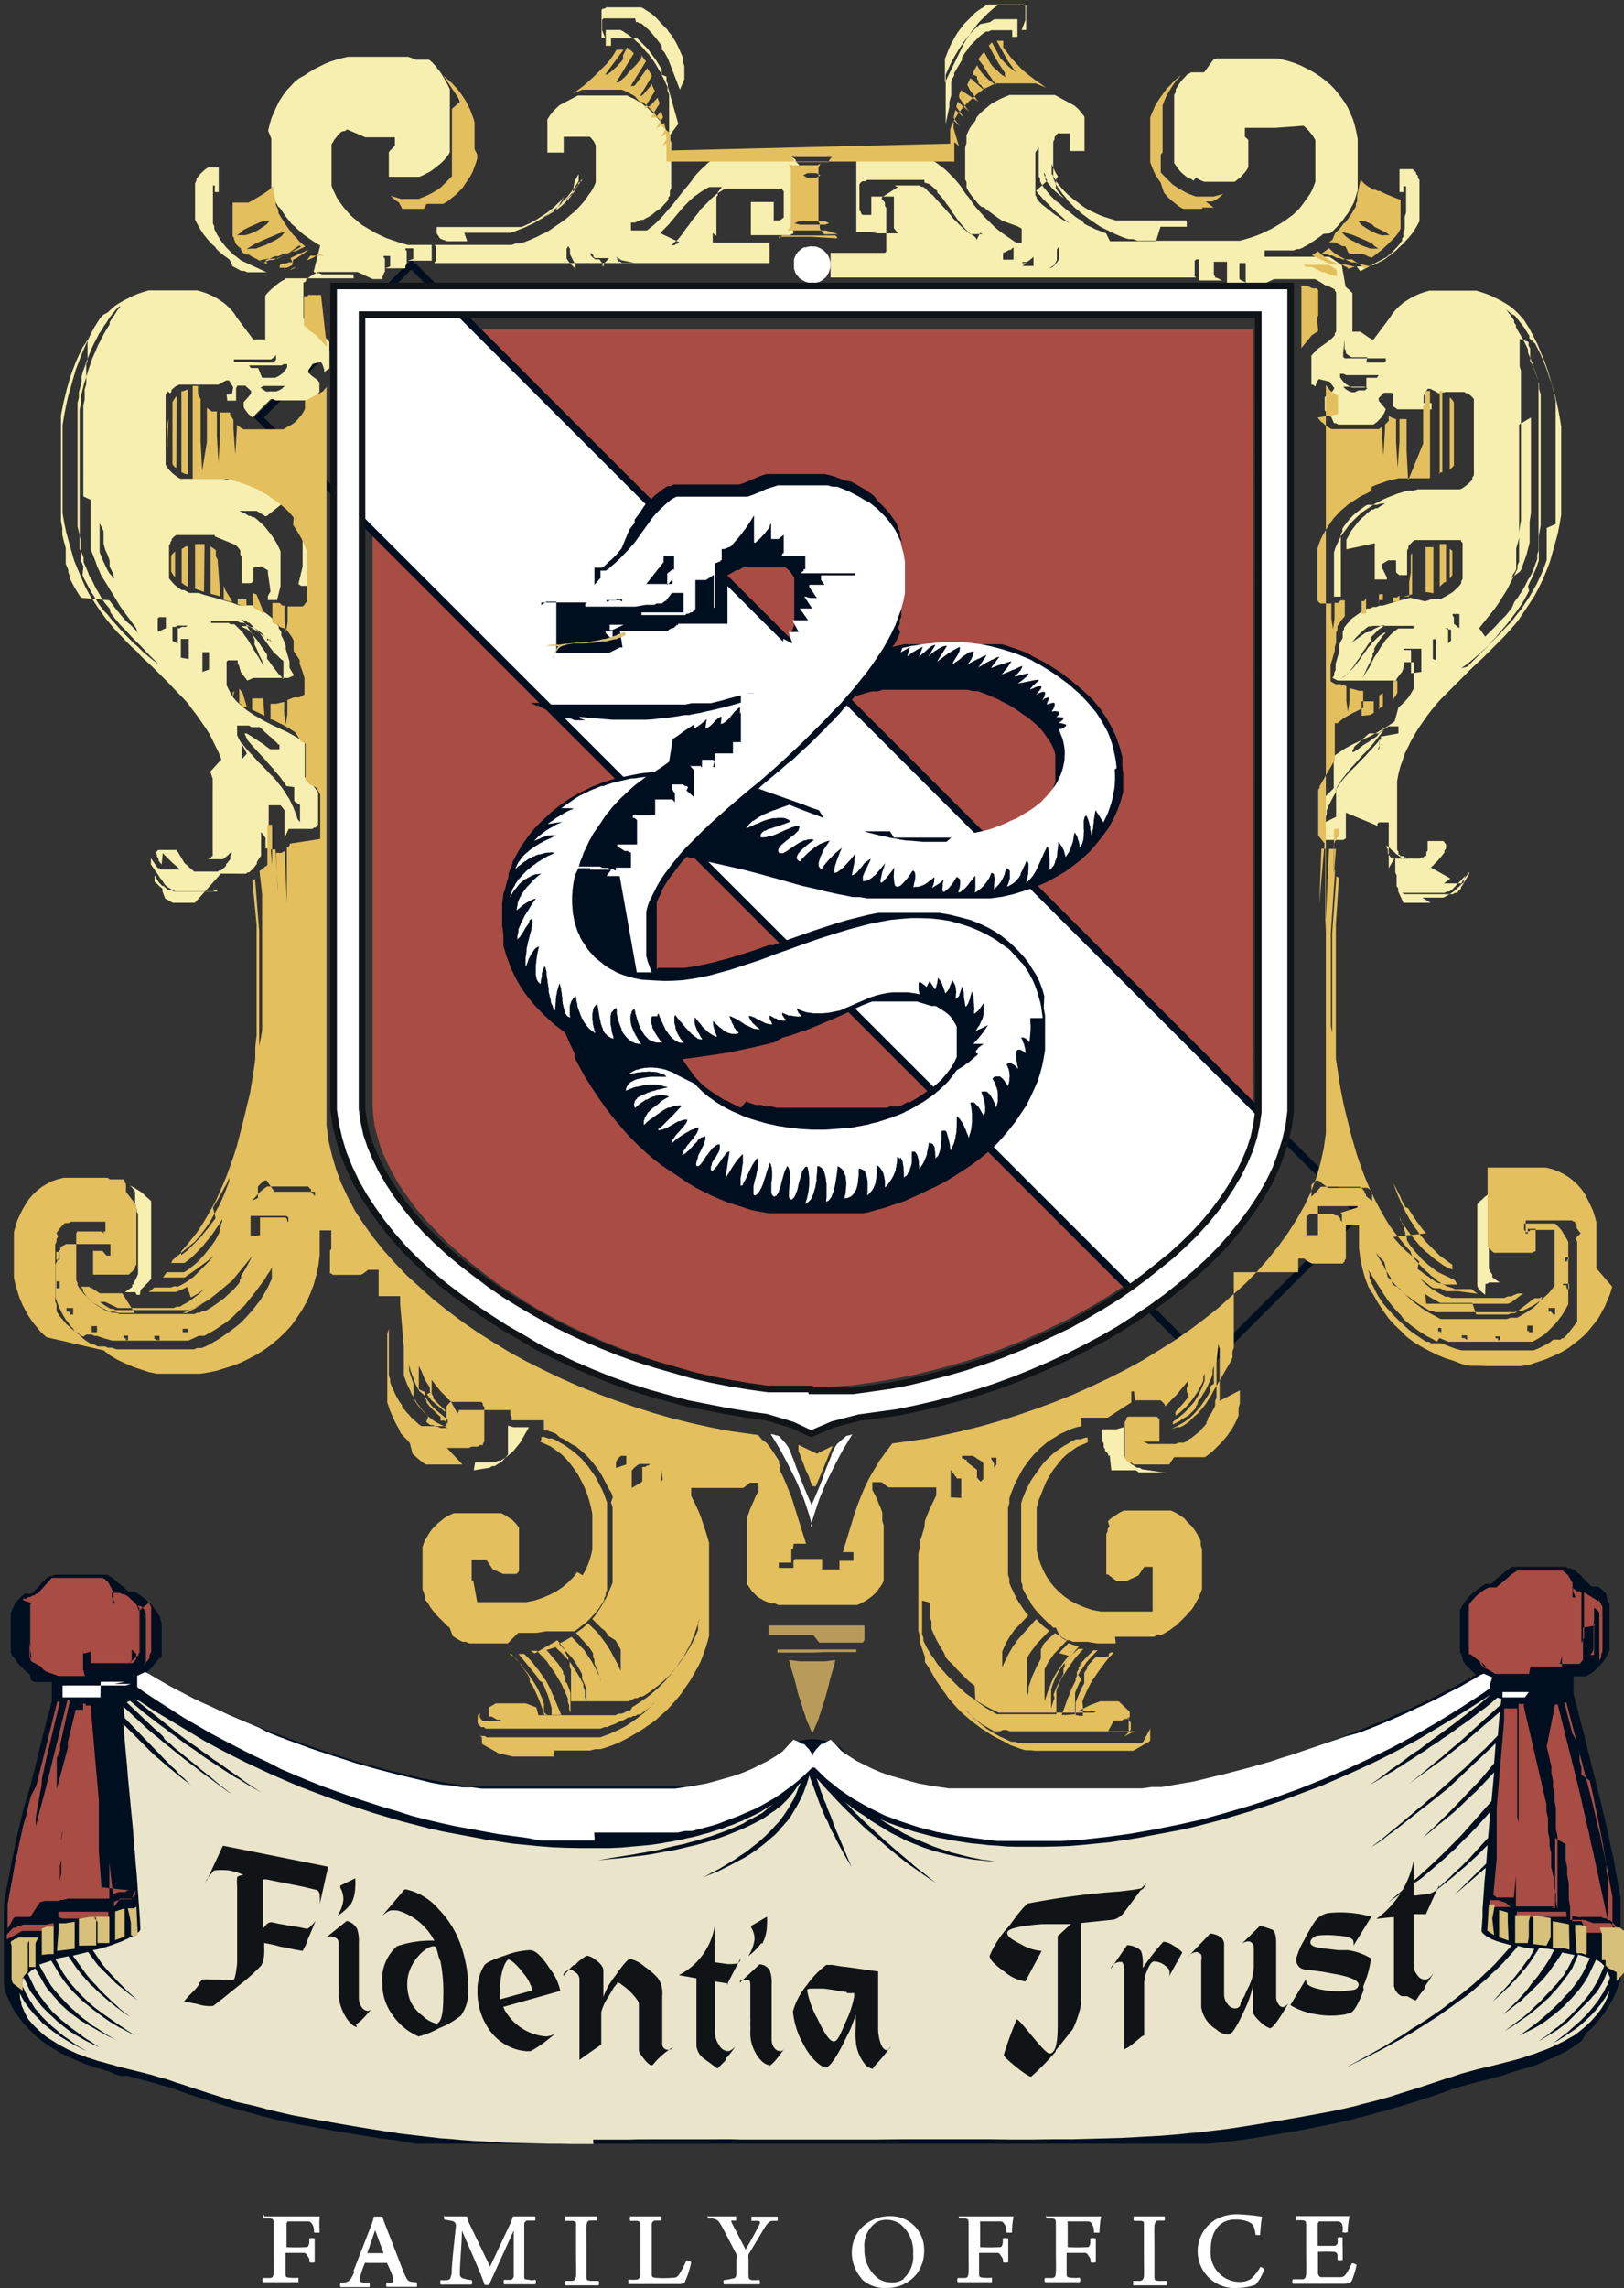 <svg xmlns="http://www.w3.org/2000/svg" xmlns:xlink="http://www.w3.org/1999/xlink" viewBox="0 0 61.77 86.98"><rect x="0" y="0" width="61.77" height="86.98" fill="#333333" stroke="none"/><defs><clipPath id="A" transform="translate(-8.84 -10.13)"><path d="M0 0h83.37v106H0z" fill="none"/></clipPath><path id="B" d="M30.85 52.87h1.6l.72-.1.7-.1.72-.14.7-.17.7-.18.7-.2.7-.23.68-.24.67-.27.66-.28.65-.3.63-.3.6-.34.6-.35.58-.36.55-.38.54-.4.5-.4.5-.4.46-.42.43-.42.4-.44.37-.45.33-.45.3-.46.27-.46.23-.46.2-.47.15-.47.1-.47.07-.48V11.96H13.77v30.2l.07.48.1.47.16.47.2.47.23.46.27.46.3.46.34.45.36.45.4.44.43.42.46.42.48.4.52.4.53.4.55.38.58.36.6.35.6.34.64.32.64.3.66.28.67.27.7.25.7.22.7.2.7.2.7.16.72.14.72.12.72.1h1.6zm0 1.63l-.7-.33-1-.3-.73-.1-.73-.12-1.54-.3-.74-.2-.72-.2-.73-.23-.72-.26-.7-.28-.7-.3-.68-.32-.68-.34-.6-.36-.65-.37-.62-.4-.6-.4-.58-.42-.55-.42-.53-.44-.5-.46-.47-.47-.44-.5-.4-.5-.37-.52-.33-.5-.3-.53-.25-.53-.23-.56-.16-.54-.13-.55-.08-.56V10.87h36.4v31.37l-.07.56-.13.55-.17.54-.2.54-.26.53-.3.53-.33.5-.37.5-.4.5-.44.5-.47.47-.5.46-.53.44-.55.44-.58.42-.6.4-.62.4-.64.37-.66.35-.67.34-.7.32-.7.3-.7.28-.72.26-.72.23-.73.2-.73.2-.74.17-.73.15-.73.1-.73.1-1 .26z"/></defs><g clip-path="url(#A)"><g fill-rule="evenodd"><path d="M31.86 66.32l.34.36.26.18.56.32.3.14.32.12.33.12.34.1.35.1.72.16.38.06h8.05l.37-.05.4-.06.4-.07.4-.08.4-.08.42-.1.4-.1.42-.1.42-.12.42-.1 1.26-.4.4-.14.42-.14.4-.15 1.2-.45.4-.16.38-.16.37-.15.37-.17.36-.15.35-.16.66-.32.62-.32.3-.14.27-.16.27-.14.24-.15-.1-.1-.1-.1-.1-.1-.1-.1-.07-.1-.07-.27-.06-.1v-1.6l.06-.1.06-.1.07-.1.08-.1.08-.1.1-.1.1-.08.1-.08.1-.08.22-.14h.2l.1-.08.1-.1.2-.16.2-.17.22-.14h2.04l.07.05h.12l.06.05h.06l.1.1.17.13.1.12.1.1.1.1.1.1h.25l.1.07.1.1.1.1.06.3.07.1v1.75l-.06.13-.07.13-.07.12-.07.1-.1.1-.1.1-.1.1-.1.08-.12.07-.12.06h-.46v.67l.42 1.62.2.82.2.8.2.8.28 1.18.08.4.16.74.06.37.07.35.12.68v3.07l-.1.3-.1.28-.13.26-.14.24-.15.22-.15.2-.17.2-.18.2-.18.16-.18.3-.2.14-.2.14-.2.12-.23.12-.22.1-.23.1-.23.1-.24.1-.24.08-.24.07-.25.07-.24.07-.26.1-.24.06-.5.13-.5.13-.5.14-.23.07-.25.1-.53.18-.53.17-.52.16-.52.15-.5.14-.52.14-.26.06-.26.07-.26.06-.27.06-1.08.22-.57.1-.58.1-.6.1-.63.1-.65.08-.68.08H15.82l-.66-.12-.65-.08-.63-.1-.6-.1-.6-.1-.56-.1-.55-.1-.54-.1-.26-.06-.27-.06-.26-.07-.26-.06-.5-.14-.52-.14-.52-.15-.5-.16-.54-.17-.53-.18-.24-.1-.24-.07-.25-.07-.24-.07-.5-.13-.53-.15H4.6l-.25-.07-.2-.1-.25-.07-.24-.07-.5-.17-.23-.1-.23-.1-.22-.1-.23-.12-.2-.12-.22-.14-.2-.14-.2-.16-.18-.16-.36-.38-.16-.2-.15-.22-.14-.24-.12-.26-.12-.28-.05-.3v-3l.05-.34.06-.34.07-.35.14-.74.08-.37.08-.4.28-1.18.24-.78.2-.8.2-.82.2-.8.22-.8v-.75h-.65l-.13-.06-.06-.24-.12-.08-.1-.1-.1-.1-.1-.1-.07-.1-.08-.12-.1-.1-.05-.13v-1.5l.05-.12.06-.12.05-.12.08-.1.1-.1.1-.1.1-.07h.25l.1-.1.1-.1.1-.1.1-.12.1-.1.1-.1h.06v-.05h.13l.07-.05h2.02l.12.07.1.07.2.17.2.16.1.1.1.08h.23l.12.07.1.07.1.08.1.08.1.08.1.1.08.1.08.1.07.1.06.1.06.1v.1l.05.1v1.28l-.06.1.01-.1-.07.1-.08.1-.18.22-.1.1-.1.1.25.15.25.14.3.16.28.14.3.16.64.32.34.16.35.16.35.15.37.17.38.15.37.16.4.16.8.3.82.3.82.28 1.26.4.42.1.42.12.42.1.42.1.4.1.82.16.4.07.4.06.36.05H26l.37-.06.38.1.36-.08.35-.1.34-.1.33-.12.3-.12.3-.14.3-.16.28-.16.25-.18.36-.38a1.74 1.74 0 0 1 1-.3 1.76 1.76 0 0 1 1 .32" fill="#000f20"/><path d="M22.57 81.5h-.86l-.42-.01h-.43l-.4-.01-1.25-.03-.4-.02-.4-.03-.42-.02-.4-.03-.42-.04-.43-.03-.42-.05-.43-.05-.68-.08-.65-.1-.63-.1-.6-.1-.58-.1-.57-.1-.54-.1-.54-.1-.78-.18-.52-.14-.25-.06L9 79.9l-.5-.16-.52-.16-.52-.17-.54-.18-.2-.06-.4-.14-.2-.05-.4-.12-.4-.1-.4-.1-.4-.1-.2-.06-.2-.05-.2-.06-.2-.05-.2-.07-.2-.06-.18-.07-.2-.07-.17-.08-.18-.08-.34-.18-.32-.2-.16-.1-.15-.12-.28-.26-.13-.14-.13-.15-.06-.1-.05-.1-.05-.1-.04-.1-.04-.08-.03-.1v-.1L.77 76l-.02-.24.1.2.08.13.08.12.1.13.1.12.1.12.1.1.1.1.1.12.13.1.28.22.14.1.14.1.45.27.13.07.14.07.13.07.14.06-.18-.1-.17-.1-.17-.12-.16-.12-.18-.12-.15-.12-.16-.14-.16-.13-.1-.1-.08-.07-.17-.17-.07-.08-.08-.1-.14-.16-.06-.1-.06-.1-.07-.1-.05-.1-.06-.1-.06-.1-.04-.1-.05-.1-.07-.2.1-.16.24.5.07.1.08.1.07.1.08.1.12.16.07.08.2.2.24.22.1.1.13.1.12.1.13.1.13.1.26.16.28.16.13.07.42.2-.36-.24-.12-.07-.14-.1-.13-.1-.28-.2-.13-.1-.14-.12-.13-.1-.26-.24-.12-.12-.1-.13-.12-.13-.1-.14-.1-.13-.1-.14-.1-.15-.28-.58.15-.14.13-.07.38.66.14.2.1.1.08.1.12.13.1.13.26.24.14.12.13.1.14.1.13.1.17.1.17.1.18.1.17.1.18.1.18.1.18.08.18.1-.2-.12-.18-.1-.2-.13-.18-.12-.2-.12-.17-.14-.18-.13-.18-.15-.15-.14-.15-.13-.15-.15-.28-.3-.13-.15-.07-.08-.12-.16-.05-.08-.05-.1-.06-.07-.04-.08-.05-.1-.05-.08-.04-.08-.05-.08-.04-.1v-.02h.02l.43-.14.3.5.1.15.1.14.12.15.12.14.12.13.26.26.14.12.32.26.32.24.34.24.34.2.16.08.3.16.16.08-.1-.06-.1-.07-.1-.06-.1-.07-.3-.2-.1-.07-.2-.14-.1-.07-.1-.07-.1-.07-.1-.08-.1-.07-.1-.08-.17-.15-.16-.15-.16-.16-.15-.16-.15-.17-.14-.16-.06-.1-.07-.1-.06-.08-.06-.1-.27-.48.5-.1.3.44.14.18.08.1.08.08.08.1.08.08.08.1.1.08.14.14.15.14.3.26.1.08.1.08.1.08.1.07.1.08.1.07.22.14-.1-.08-.1-.07-.1-.08-.1-.08-.1-.1-.18-.16-.1-.1-.14-.13-.27-.27-.12-.14-.13-.13-.12-.14-.12-.15-.1-.14-.4-.55.58-.14.37.5.1.1.1.1.4.4.1.1.1.08.5.4.1.07.1.07-.36-.32-.34-.34-.17-.18-.16-.17-.16-.18-.15-.18-.35-.52.17-.03.23-.06.22-.07.1-.03.1-.04.22-.08.1-.04.1-.05.1-.04.27-.15.16-.12.04-.07-.02-.42-.12-1.68-.04-.43-.03-.4-.04-.42-.03-.43-.04-.42-.04-.4-.12-1.26-.03-.4-.04-.4-.1-1.15 1.1 1.1.18.16.2.17.18.16.2.16.2.17.2.16.2.15.2.16-.12-.1-.23-.23-.12-.1-.12-.12-.1-.12-.12-.1-.12-.12-1.68-1.74-.05-.43.94.87.2.17.2.16.2.17.4.32.2.16.2.16.4.3.2.16.2.15.2.14.2.15.2.15.2.15.2.13-.2-.15-.2-.16-.2-.16-.2-.17-.2-.16-.2-.16-.2-.17-.2-.16-.2-.16-.18-.15-.2-.16-.18-.17-.2-.15L6.2 66l-.18-.17-.2-.17-1-.95.12-.06.36.3.16.14.68.52.17.12.16.13.17.12.2.15.2.15.42.28.2.15.2.14.2.13.42.28.22.14.2.13.22.12.22.14.2.12.23.13.2.12-.63-.42-.2-.15-.2-.14-.2-.14-.42-.3-.2-.13-.2-.15-.2-.14-.2-.15-.2-.14-.2-.14-.2-.15-.2-.15-1.58-1.27.18.08.48.32.5.3.5.3.5.3.5.3.5.27.52.27.52.26.53.25.52.24.53.23.54.23.53.2.54.2.54.2 1.08.36 1.08.32 1.08.28.54.12.53.1.54.1.53.1 1.04.16 1.04.1.5.04.5.02.5.01h1.16l.22-.01.23-.01 1.1-.1.42-.06.2-.04.2-.03.2-.04.2-.04.2-.05.2-.04.2-.05.2-.06.2-.05.18-.06.38-.12.18-.07.18-.06.18-.08.18-.07.5-.24.16-.08.16-.1.33-.2-.27.22-.07.06-.08.06-.1.05-.08.05-.1.05-.08.05-.18.08-.15.1-.15.07-.15.06-.16.07-.2.08-.38.14-.2.07-.2.06-.4.12-.2.05-.17.05-.17.04-.2.04-.17.04-.18.04-.18.05-.17.04-.18.03-.26.05-.25.04-.26.05-.26.04-.25.04-.26.04-.26.05-.27.04.27-.02.25-.03.26-.02.25-.03.26-.03.25-.03.26-.03.25-.04.54-.1.17-.03.18-.03.5-.12.3-.07.3-.08.28-.08.28-.1.28-.1.54-.22.27-.12.2-.1.2-.1.18-.1.18-.12.08-.06.1-.07.1-.06.08-.07.1-.07.08-.07.24-.24.08-.1.16-.2.13-.2.1-.1-.03.08-.06.13-.05.14-.06.14-.06.13-.08.13-.07.13-.08.13-.16.24-.18.24-.1.1-.13.15-.28.28-.15.14-.15.13-.16.12-.15.12-.16.12-.2.13-.2.14-.2.12-.2.12-.2.12-.2.1-.22.12-.2.1.6-.24.2-.1.2-.1.57-.3.2-.12.18-.12.17-.12.18-.14.17-.14.16-.14.1-.08.16-.16.07-.1.1-.1.1-.12.06-.06.05-.07.04-.06.05-.06.24-.4.07-.13.07-.14.06-.13.06-.14.05-.14.03-.08.03-.07.02-.08.03-.08.04-.16.26.7.13.36.15.36.07.17.1.18.07.18.08.17.1.17.08.18.27.5.1.17.1.17.1.17-.1-.23-.2-.48-.1-.24-.1-.24-.1-.23-.18-.48-.15-.36-.04-.13-.05-.1-.05-.12-.04-.13-.05-.12-.17-.52.3.34.12.13.1.1.22.24.22.23.23.23.23.22.22.22.23.22.24.2.24.2.23.2.24.2.24.2.25.2.24.18.26.18.25.18.25.17.26.16-.17-.12-.32-.26-.16-.12-.2-.16-.18-.16-.38-.32-.2-.17-.18-.16-.2-.17-.18-.17-.16-.14-.48-.45-.15-.15-.16-.15-.3-.32-.08-.08.35.28.15.1.16.1.15.1.16.12.16.1.16.1.17.1.16.1.17.1.16.08.17.08.18.1.34.14.36.14.36.12.18.05.2.05.18.05.2.04.2.05.2.03.2.04.2.03.6.06.2.01-.25-.04-.25-.03-.48-.1-.24-.06-.23-.06-.24-.06-.23-.08-.22-.07-.23-.08-.23-.1-.44-.18-.2-.1-.22-.1-.2-.12-.73-.43.42.17.28.1.3.1.3.1.3.08.3.08.3.07.64.12.64.1.33.03.34.04.34.02.34.03.35.01h1.05l.5-.01.5-.02.5-.04.5-.05.52-.05.53-.08.52-.08.53-.1.54-.1.53-.1.54-.12 1.08-.28 1.08-.32 1.08-.36.54-.2.53-.2.54-.2 1.06-.46.53-.24.53-.25.52-.26 1.02-.54.5-.3 1-.6.48-.3.5-.32.3-.2-.34.3-.26.2-.78.6-.27.2-.52.38-.27.2-.26.2-.28.18-.26.2-.27.2-.27.18-.26.2-.27.2-.27.18.15-.08.3-.18.14-.08.15-.1.15-.08.14-.1.15-.08.23-.16.23-.14.22-.15.23-.14.22-.16.23-.14.22-.16.23-.15.2-.14.2-.15.2-.14.2-.14.38-.3.2-.14.2-.16.27-.24.16.05-.03.22-1.5 1.36-.5.42-.25.22-.25.2-.5.42-.25.2-.25.2.27-.2.28-.2.27-.2.28-.2.27-.2.8-.63 1.3-1.12-.08.9-.48.5-.16.14-.15.15-.16.14-.3.3-.32.28-.15.14-.76.68-.2.16-.18.16-.2.16-.2.17-.57.48-.2.16-.38.32-.4.3.12-.07.24-.16.1-.07.12-.1.1-.08.12-.08.1-.08.26-.2.25-.2.26-.2.25-.2.26-.2.25-.2.25-.2.25-.2 1.8-1.7-.06.76-.5.6-.13.14-.13.13-.12.13-.13.13-.26.28-.13.13-.13.14-.3.3-.15.14-.28.28-.3.28-.14.14.3-.24.28-.24.3-.24.3-.25.27-.25.28-.27.28-.26.27-.28.42-.45-.1 1.1-1.1 1.24-.17.18-.52.52-.35.34-.72.66-.36.3-.37.32-.36.3.14-.1.15-.1.6-.44.14-.12.15-.1.14-.1.84-.72.28-.26.14-.12.13-.14.26-.26.13-.12.13-.14.13-.13.55-.62-.01.05-.08.95-.52.57-.18.2-.36.36-.2.18-.18.18-.2.18-.36.34.2-.15.2-.16.2-.16.2-.17.2-.17.2-.17.18-.17.2-.18.4-.4-.05.7-1.24 1.22 1.22-1.06-.01.18-.03.28-.08 1.12v.28l-.04.56.05.07.07.06.08.06.18.1.1.04.1.04.2.06.37.1-.63.7-.1.1-.1.1-.2.18-.1.1-.3.27-.24.2-.5.4-.24.18-.26.2-.26.18-.25.17-.26.17-.36.22-.34.23-.36.22-.35.22-.36.2-.36.2-.37.2-.36.2.13-.06.13-.07.12-.06.13-.06.12-.06.13-.06.12-.06.12-.07.26-.13.26-.14.25-.14.26-.14.26-.15.25-.14.25-.16.24-.15.5-.32.48-.34.24-.18.24-.17.24-.18.23-.2.4-.34.2-.2.2-.18.2-.2.54-.6.02-.06.3.07.34.05-.12.22-.07.12-.1.12-.16.22-.17.23-.36.44-.2.22-.2.2-.2.22.36-.32.18-.18.1-.08.08-.1.17-.17.08-.1.1-.1.07-.1.1-.1.07-.1.08-.1.38-.58.4.04.16.03-.16.33-.18.28-.2.28-.1.14-.22.26-.1.14-.1.13-.36.4-.52.5.1-.08.1-.07.1-.08.2-.16.1-.07.1-.08.1-.1.22-.2.1-.1.1-.1.1-.1.1-.1.1-.1.18-.22.08-.1.16-.24.08-.1.16-.24.07-.12.47.1-.2.4-.07.13-.08.12-.07.13-.1.1-.08.12-.1.12-.1.1-.1.12-.1.1-.1.1-.2.22-.22.2-.2.2-.26.22-.14.1-.13.1-.13.1-.14.1-.13.1-.13.1.13-.1.13-.08.14-.08.26-.18.14-.1.26-.18.24-.2.12-.1.12-.1.1-.1.12-.1.1-.1.1-.12.1-.1.1-.12.1-.12.18-.24.1-.13.08-.12.08-.13.22-.5.43.13h.02l-.27.56-.06.1-.14.22-.08.1-.07.1-.16.2-.1.1-.1.1-.1.12-.22.22-.1.1-.12.1-.1.1-.12.1-.23.2-.48.36-.24.17.2-.1.2-.1.2-.1.2-.12.2-.13.36-.28.17-.14.17-.15.14-.15.15-.15.28-.32.12-.16.07-.1.05-.08.06-.1.05-.08.3-.63.07.04.12.08.12.12-.24.55-.1.17-.1.16-.1.16-.12.15-.13.16-.12.15-.3.3-.06.07-.06.06-.07.06-.06.06-.14.12-.14.13-.1.07-.18.14-.08.07-.1.08-.1.06-.1.07-.1.07.13-.07.13-.08.12-.07.13-.08.12-.07.12-.08.24-.18.1-.08.1-.1.1-.1.1-.1.1-.1.2-.2.1-.1.1-.1.1-.1.08-.1.1-.1.08-.1.14-.24.06-.1.17-.4.1.24-.1.27-.05.08-.04.08-.04.1-.06.08-.15.24-.06.08-.24.3-.13.15-.28.28-.3.26-.15.14-.16.12-.15.12-.16.12-.15.1.12-.07.12-.06.1-.07.12-.07.12-.08.1-.07.24-.16.15-.12.15-.13.14-.13.15-.14.07-.08.07-.07.06-.08.06-.07.07-.08.06-.08.05-.08.06-.08.18-.3-.03.16-.14.3-.12.2-.13.18-.28.32-.15.14-.16.14-.16.13-.16.12-.18.1-.17.1-.2.1-.38.18-.2.08-.2.07-.2.08-.2.06-.2.07-.2.06-.22.06-.86.22-.44.1-.66.18-.2.07-.44.14-.54.18-.52.17-.52.16-.5.16-.5.14-.52.13-.25.07-.52.12-.27.06-.53.1-.55.1-.56.1-.6.1-.6.1-.62.1-.66.1-.68.08-.37.05-.4.03-.37.04-.74.06-.38.02-.36.02-.74.04-1.85.05h-.76l-.76.01h-.78l-.8-.01h-3.47l-.95.01h-5.04l-.42-.01H24.3l-.36.01h-1.38z" fill="#eae4ca"/><path d="M58 64.52h-.85v-.2h1zm-54.18 0H2.38v-.45h2.4l.2-.06h-.63l.4-.08h-.92zm18.8 5.44h-2.06l-.53-.1-1.06-.14-.55-.1-.54-.1-.55-.1-.55-.12-.55-.13-.55-.14-.56-.18-.55-.16-.56-.18-.55-.18-.56-.2-.55-.2-.56-.22-.55-.23-.54-.23-.52-.27-.54-.25-.53-.27-.54-.28-.53-.28-1.04-.6-.5-.32-.5-.32-.5-.33-.28-.2v-.43l.3-.14.13.06.25.15.26.15.28.16.9.47.33.16.34.15.36.17.35.16.37.16.76.32.34.18.4.16.4.15.82.3.84.28.42.13.42.14.42.12.43.12.84.22.42.1.42.1.4.1.4.07.35.03.4.07h.37l.37.05h7.37l.4-.06.38-.06.4-.07.37-.1.7-.2.34-.12.33-.14.3-.15.3-.15.3-.18.26-.18.42-.45.24.1.08.06h.07l.07.06.06.07.07.07.05.08.06.08.05.1v-.1l.12-.16.07-.07.06-.07.07-.06h.07l.08-.06.2-.1.42.44.27.18.28.18.3.15.3.15.33.14.34.12.35.1.36.1.37.1.38.07.38.06.4.06h7.36l.37-.05h.37l.4-.07.82-.14.42-.1.4-.1.42-.1.84-.22.43-.12.42-.12.42-.14.43-.13.4-.14.42-.14L51.2 66l.45-.12.4-.15.4-.16.38-.16.37-.16.36-.16.35-.17.34-.15.33-.16.62-.32.3-.15.28-.16.27-.15.24-.15.14-.06.33.14-.1.3v.12l-.28.2-.83.54-.84.52-.86.5-.87.47-.9.44-.9.42-.9.38-.9.36-.92.33-.92.3-.92.27-.9.25-.9.2-.9.18-.9.16-.88.12-.88.1-.86.06h-2.48l-.78-.1-.76-.1-.73-.14-.7-.18-.67-.22-.65-.24-.6-.3-.57-.32-.53-.36-.5-.4-.44-.43h-.1l-.16.16-.17.16-.18.16-.18.15-.38.28-.2.14-.2.13-.42.24-.22.12-.23.1-.46.2-.48.18-.25.1-.25.08-.52.14-.27.07h-.27l-.27.06H22.6z" fill="#fff"/><path d="M58.16 63.63h-1.28l-.34-.2h-.07l-.06-.07-.06-.06-.05-.07v-.08l.2.3v-.13l-.57-.44h-.06V61l.05-.07.06-.08.07-.07.06-.07.08-.08.24-.18.1-.06.1-.05h.28l.12-.1.1-.08.2-.17.18-.16.1-.06.1-.07h1.72l.2.16.18.3v.56h.12l-.1-.22v-.14l.07.06.07.07h.12l.06.05v1.92l.1-.2v-1.73l.56.34v-.07l.14.28v1.7l-.05.12v.1l-.12.2.05-.07V61.3l-.05-.07-.07-.06-.08-.06v1.8h-.14l.07-.1.05-.1v-1.08l.05.12v.05l-.45.07v1.22l-.06.08-.07.08h-.75l.08-.3v-.2.6h-1.2zm-55-.84v-.1.77l.07.25h-1l-.5-.18-.07-.06-.06-.06-.06-.07-.37-.2v-.07L1.12 63v-.56l.08.6-.05-.06V61l.05-.07-.32-.1v-.06H1l.07-.06h.08l.08-.06h.07l.07-.07h.06l.06-.07.05-.05.05-.06.2-.22.18-.2H3.9l.1.06.1.08.18.33v.5h.1l-.13-.26v-.14h.3l.1.05h.08l.1.06.08.06.07.07.07.06.07.07.18.2v1.7l-.05.08v.08l.07-.18v-1.6l.4-.32h-.06l-.05-.07.14.28v1.7l-.06.12v.1l-.06.1-.18.2.1-.15v-1.8l-.05-.08v-.07l-.06-.08-.07-.07-.18-.03v-.01l.05.07v.05l.05.1v1.65l-.4.34.12-.13v-.4l.17.16v-.07.28l-.06.08-.07.07h-1.6v-.44l-.27.08zm1.18 9.7v-.2l.27-.1H5l.15-.33v.17l-.16.14h-.43zm53.12 0h-.66l-.12-.1v-.16h.3l.3.1zm-55.24.38v-.2h1.9v.2l-.27.06H2.38zm57.37 0h-1.9v-.2h1.88zm-59.3.45v-.92l.05-.3.12-.64.12-.68.08-.34.07-.35.08-.36.08-.37L1 69l.08-.37.1-.37.2-.38.8-3.2h.1l-.55 2.3-.06.3-.07.3-.02.3-.06.3-.05.3-.06.32-.05.3v.32l.08-.3.07-.3.08-.28.16-.6.07-.3.08-.3.07-.3.6-2.43h.1l-.38 1.7v.22l-.13.3V68l.06-.23.18-.66.06-.23.12-.44v-.22l.3-1.23h.28v.3-.53h.1v.07h.2V65l.3 3.45v1.94l.1 1.35 1.1.12h-.1l-.1.06h-.23L4.3 72l-.14-1.2v1.37H2.6l-.2.05h-.12v-.72l.05-.3v-1.24l.05-.3v-.06l-.05.27v.8l-.05.27v1.32H1.7l-.18.05-.37.56H.58l-.07.05zm61.2 0l-.24-.22h-.65l-.17-.06-.18-.06h-.53v-.5l-.05-.3v-.6l-.06-.3V71l-.06-.3v-.6l-.4-.23v2.65H59l.16-.05h-1.5V71.3l-.08.83h-.65l-.13-.1.13-1.4V68.7l.28-3.3v-.46h.5v4.13l.05.2v-4.5h.2v.1l.8 3.46.06.25v.27l.06.26v.53l.06.27v.26l.06.27v.53l.06.26.06.27v.26l.06.27v.27l.06.26V69.8l-.06-.27v-.8l-.05-.27v-.26l-.06-.26v-.26l-.06-.26v-.26l-.12-.52-.06-.25.32-1.6h.1l.75 3 .08.33.07.3.07.33.08.32.07.33.08.32.06.33.08.32.07.33.07.32.14.66.14.64.07.34.07.32v-1.6l-.05-.26v-.27l-.07-.36-.06-.37-.07-.36-.07-.37-.07-.35-.08-.36-.07-.37-.08-.35-.06-.27-.32-.23v-.27l-.07-.25v-.27l-.06-.26-.07-.26-.15-.27-.3-1.16h.08l.92 3.54.18.74.08.37.1.37.07.36.08.35.14.68.06.34.12.64v1.16zm-61.23.4v-.18l.18-.2.07-.06h.1l.08-.07h.08l.1-.05h.87l.3-.06v.2l-.44.1H.84l-.2.12zm61.27 0l-.12-.13-.14-.12h-.94l-.17-.44h-.36v-.2l.26.05.1-.01h.74l.1.05h.08l.08.07h.08l.07.06.18.2v.18z" fill="#a84c44"/><path d="M4.98 73.56v-.46l-.06-.3-.06-.26h.23l.1-.06.05 1.06-.1.07zm51.85 0l-.16-.1-.1-.07.06-1h.23l-.1.54zm-52.45.2v-1.1l.3-.1h.06v1.06l-.34.12zm53 0h-.02l-.34-.12V72.6l.33.1v.34zm-53.67.1v-.8l-.15-.2h.6v1h-.12zm54.4 0h-.48V72.8h.58l-.06.24v.6zM3 73.96v-1.02l.42-.07h.24v1.08zm55.82 0l-.5-.06v-1.06h.2l.46.07v.73zm.88.15l-.22-.05h-.42v-1.03l.32.06.3.06v.2zm-57.53.05l.06-.8v-.25h.25l.36-.06v1.03zm58.16.15l-.16-.06h-.2l-.06-.86v-.22h.22l.22.07v1zm-58.74 0v-1l.18-.07h.27v1.04h-.2zm59.9 1v-.34l-.32-.16-.1-.1v-.2h-.14v-1l-.08-.24h.76l.07.06.06.05h.07l.05.06v1.44zm-61 .08l-.05-.14v-1.3l-.03-.07v-.06l.05-.06H.5l.07-.06h.06l.08-.05h.74l-.1.22v.9h-.24v-1l-.05.1v1.08l-.1.1-.1.14V75v.67zm0 .1v-.06z" fill="#d7c07a"/><path d="M30.9 65.86l-.02-.03-.04-.07-.04-.1-.04-.1-.05-.1-.05-.13-.04-.14-.06-.16-.05-.17-.06-.2-.07-.2-.06-.22-.05-.22-.06-.22-.06-.2-.06-.2-.05-.2-.03-.1.4.05h.13.12.5.24l.37-.05-.02.12-.06.2-.12.42-.05.22-.12.44-.06.2-.07.2-.05.17-.05.15-.04.13-.05.13-.05.1-.04.1-.04.1-.06.12z" fill="#b89b59"/><path d="M29.32 52.7l-.72-.1-.72-.12-.7-.14-.7-.16-.7-.2-.7-.2-.68-.23-.67-.25-.66-.26-.65-.28-.64-.3-.6-.3-.6-.32-.58-.35-.56-.36-.55-.36-.5-.38-.5-.4-.47-.4-.45-.4-.4-.42-.4-.42-.36-.43-.32-.44-.3-.43-.26-.45-.22-.44-.2-.45-.14-.45-.12-.45-.06-.45-.02-.44v-29.4h33.5l-.02 29.83-.07.45-.1.45-.14.45-.2.45-.22.44-.26.45-.3.43-.33.44-.36.43-.4.42-.4.42-.45.4-.47.4-.5.38-.5.38-.55.37-.56.36-.6.34-.6.33-.63.3-.63.3-.65.28-.66.26-.67.25-.7.22-.7.2-.7.18-.7.17-.7.13-.7.12-.72.1-.2.02-.2.01-.2.02-.2.01-.4.02h-.2l-.2.01h-.2l-.2-.01h-.2l-.2-.01-.2-.01-.2-.01-.38-.04z" fill="#a84c44"/><path d="M43.4 49.4L13.13 19.13V11.5h3.97L48.58 43l-2.15 4.07-3.03 2.35z" fill="#fff"/><path d="M10.04 15.87L45.9 51.7l5.6-5.6-35.86-35.85zM45.9 52.1L9.66 15.87l6-6L51.9 46.1z" fill="#000f20"/><path d="M30.9 58.02l-.04-.14-.07-.25-.08-.25-.08-.24-.08-.23-.1-.23-.08-.2-.1-.22-.3-.6-.2-.38-.1-.18-.3-.5-.06-.08h.08l.12.04.06.01.06.02.27.3.08.12.04.08.04.07.03.1.12.3.07.2.08.2.08.22.16.4.27.63.27-.63.16-.4.07-.22.24-.6.03-.1.04-.1.04-.07.04-.08.08-.12.34-.3.06-.02.06-.01.12-.04-.05.08-.3.5-.1.18-.2.38-.3.6-.1.22-.08.2-.1.23-.08.23-.08.24-.16.5-.03.14zm-.06-47.26l-.07-.01-.07-.02-.06-.02-.12-.06-.12-.08-.04-.06-.05-.05-.04-.06-.03-.06-.02-.07-.02-.06v-.07-.06V10v-.07-.07l.02-.06.03-.06.02-.06.05-.06.04-.06.06-.04.05-.05.06-.04.06-.03h.07l.06-.02.07-.01.06-.01.07.01H31l.07.01.06.03.06.02.06.04.06.03.1.1.05.06.04.06.03.06.02.06.04.14v.13l-.01.07-.02.07-.04.12-.04.06-.03.06-.05.06-.05.04-.06.05-.06.04-.06.03-.06.02-.07.02-.06.01-.07.01h-.07z" fill="#fff"/><path d="M35.94 3.14v-.9l.06-.15.06-.16.06-.14.07-.15.08-.14.07-.13.08-.13.18-.24.08-.1.1-.1.1-.1.2-.2.1-.08.1-.07.1-.06.1-.07.1-.05h1.34l.06.05h.05v.92h-.17L39 .77V.2h-1.05l-.1.07-.1.08-.2.18-.1.1-.1.1-.1.1-.1.12-.08.12-.1.1-.08.13-.16.24-.07.12zm-10.08.27l-.45-1.17-.14-.26-.1-.1v-.14l-.18-.24-.1-.12-.1-.12-.12-.13-.12-.1-.06-.06-.1-.08h-.07l-.06-.05h-.07L24.16.7h-1.2l-.06.05v.4l.12.3h-.14V.38l.05-.05H23l.06-.05h1.33l.1.05.1.07.1.06.1.07.1.08.1.1.18.2.1.1.1.1.08.12.1.12.16.26.07.14.07.15.06.14.07.16v.15l.05.16v.5zm-.06 1.3l-.4-1.42v-.1l-.05-.1v-.18l-.18-.07v-.2l-.05-.08-.06-.1-.05-.08-.06-.1-.12-.16-.07-.1-.12-.16-.3-.3-.1-.1h-1v.28h-.2v-.6h.56l.1.05.1.07.1.06.1.08.1.07.1.1.1.08.18.2.1.12.1.1.08.12.08.1.08.12.14.24.08.13.06.13.07.13.06.14.06.13v.14l.06.13v1.6zm10.17 0V2.84l.18-.4.05-.1.06-.1.05-.1.12-.2.06-.1.07-.1.06-.1.14-.18.08-.1.14-.16.14-.14.16-.14.38-.08.08-.06.08-.05h.88v.67h-.2v-.25h-.8l-.1.05h-.1l-.1.07-.08.06-.08.07-.32.32-.07.08-.06.1-.08.1-.05.08-.07.1v.1l-.06.1-.18.3-.06.1v.1l-.06.1-.05.1v.54l-.07.25v.18zm8 4.46h-1.75l-.15-.3-.14-.05-.14-.06-.14-.05-.13-.07-.14-.06-.13-.07-.1-.12-.13-.07-.12-.08-.12-.1-.13-.1-.12-.1-.12-.1-.1-.1-.15-.1-.1-.1-.1-.1-.1-.12-.1-.12-.08-.1-.06-.1-.06-.1v-.1l-.05-.1V5.6l-.13.2v1.62l.05.07v.05l.1.13.1.1.13.1.12.1.26.2.13.08.14.1.14.07.13.06-.1-.07-.1-.08-.1-.1-.1-.08-.12-.1-.1-.1-.1-.1-.1-.1-.1-.1-.1-.1-.08-.1-.1-.1-.07-.1.42-.38-.07-.12-.05-.12v-.07l.05.1v.17l.12.16.07.08.06.08.07.07.16.14.07.06.16.12-.16-.18-.08-.1-.07-.1v-.3l-.08-.13L40 6.6v-.37l.05.13.12.24.07.1-.1.16.1.12.18.22.1.1.1.1.24.2.12.08.12.1.14.1.13.08.14.07.3.14.15.06.48.15h2.7v.24h-1zm-26.2 0h-.76l-.14-.05-.13-.05-.13-.2v-.24h3.22l.12-.05.22-.1.1-.06.1-.05.1-.06.1-.07.1-.06.1-.07.1-.07.08-.07.1-.07.16-.16.08-.07.17-.2-.33.54.08-.06.07-.06.08-.06.28-.28.06-.07.06-.08.1-.52.05-.08.05-.1.05-.08v-.06.32l-.06.1-.14.2-.07.1-.08.1-.08.1-.17.17-.08.1-.1.08-.18.16-.2.15-.2.13.14-.06.26-.16.1-.15.13-.1.13-.1.12-.1.1-.1.12-.1.1-.12V7.2l.15-.18v-.07l.13-.07V6.8l-.05.1-.06.1-.07.1-.08.1-.1.12-.1.12-.1.1-.1.1-.1.1-.24.2-.36.27-.13.08-.13.07-.13.08-.13.07-.14.06-.13.07-.14.05-.14.06-.28.1h-1.76zm5.76.7h.1l-.1-.05-.1-.06V9.7v.06l.05.06v.06l.05.06h.06l.06.05h.47zm14.62 0h.4V9.4l-.06.05-.05.05h-.06l-.18.1h-.05zm.74.24h.42v-.35l-.05.05-.1.08-.1.07h-.18V10h.16zm-16 0h.08v-.05L22.9 10l-.1-.14h-.15l-.1-.07-.08-.08V9.6l.05.05.05.06v.05l.06.05h.54zm17 .1l.15-.06.1-.1.08-.1.06-.1v-.47l-.08.1v.4l-.05.1-.06.1zm-18 0v-.15l-.06-.1-.15-.3v-.2l-.07-.1-.06.1v.36l.06.1.08.1.1.1zm29.85.1l1-.54.08-.07.08-.06.07-.07.06-.07.12-.12.06-.07.12-.16v-.08l.05-.08V8.8l.05-.08v-.48l.05-.16v-1h-.1v.22h-.15v-.87h.5l.06.06.07.06v.06l.07.07v.08l.06.08v1.57l-.12.22-.14.22-.16.2-.1.1-.08.1-.1.08-.1.1-.1.1-.2.16-.1.07-.1.08-.1.06-.12.06-.22.12h-.1l-.1.05h-.45zm-41.6.04H9.4l-.1-.05h-.12l-.22-.12-.12-.06-.1-.24-.1-.08-.1-.07-.2-.16-.1-.1-.07-.1-.1-.08-.18-.2-.16-.2-.14-.22-.12-.22-.05-.1V6.97l.05-.1V6.8l.06-.08.12-.14.07-.06.06-.06.14-.1h.4v.94h-.15v-.25H8.1V8.5l.05.1v.1l.1.2.06.1.06.1.07.1.08.1.08.1.27.27.1.07.2.16zm-.25 3.43h.5l.06-.05.05-.06v-.17l-.06.06-.06.05-.07.05H8.9v.1h.6zm42.08 0h.68l.06-.06v-.1h-1.56l-.06-.05v-.17l.05-.5v-.18.54l.05.06v.1l.06.06.08.05.07.05h.6zm-42 .58h.5l.1-.05.1-.06.1-.08.08-.1.07-.1v-.13h-.12l-.1.05H9.47l.07.1h.28zm42 0h.4l.07-.1H51.2l-.1-.05h-.13v.13l.07.1.08.1.1.08.1.06.1.05h.55zm-.3.48h.24l.1-.08-.12-.06h-.8l.1.1.1.06.12.05h.12zm-41.4.04h.24l.12-.05.1-.06.1-.1h-.8l-.12.06.1.08.12.08zM57.45 22l.06-.08.05-.1.06-.08.05-.1v-.8l.06-.2.05-.2v-4.3l.45-.27v-.07 3.7l-.05.33v.8l-.12.46-.07.2-.08.22-.08.2zm-53.1 0l-.06-.22-.12-.25v-.22l-.07-.2-.1-.22-.06-.23v-.47l-.15-.3v-.06V21l.06.14.05.13.12.26.07.14.07.12zm51.16 1.88v-.54h-.26v.05l.05.08v.24zm-49.2 0v-.42h-.25L6 23.5v.52zm50.18.32l.1-.1.1-.1.1-.1.1-.1.18-.2.1-.1.1-.1.08-.1.08-.1.08-.1.08-.2.07-.1.08-.1.06-.1.07-.1.1-.16.16-.32.06-.08.08-.16.07-.17.06-.17.07-.18v-.17l.05-.17v-6.4l-.2-.6-.12-.2v-.48l-.06-.1V13l-.34-.12v1.05l.05.16v5.68l-.07.45v1.13l-.06.14v.13l-.1.2-.1.2-.1.2-.1.2-.24.38-.13.2-.13.18-.08.1-.08.1-.08.1-.16.2-.08.1-.08.1zm-51.16 0l-.1-.14-.05-.18-.1-.14-.1-.13-.1-.14-.1-.13-.2-.28-.1-.16-.1-.17-.1-.16-.1-.16-.1-.17-.1-.16-.13-.2-.07-.17-.08-.17-.06-.18-.07-.18L3.5 21l-.05-.12V19l-.28-.13V15.4l.05-.2v-.4l.06-.2v-.76l.05-.12v-.8l-.08.13-.1.14-.07.15-.07.14-.07.15-.06.14-.06.16-.06.15-.08.23-.14.48-.06.25-.06.24-.1.5v4.03l.05.26v.26l.06.25.07.25v.6l.1.24v.1l.05.12v.1l.06.1.06.12.07.13.16.26.08.12 1.08.1.18.24.1.13.1.12.1.12.1.12.1.1.12.1.1.1.1.1zm49.75.26v-.58h-.1l.07.05h.14v.42zm-48.32 0v-.58h.07l.08-.05h.16l.07-.05h.01-.4l-.07.05h-.12v.53zm47.87.64v-.8h-.13v.75zm-47.45-.05v-.76h.3-.6V25zm48.4.35l.24-.17.22-.18.23-.2.22-.2.2-.2.2-.2.1-.1.1-.1.2-.22.1-.1.1-.1.18-.24.08-.1.1-.12.32-.48.14-.24.07-.13.07-.12.12-.26.07-.15.07-.17.06-.16.06-.17v-1.22l.34-.15v-4.7l-.05-.23-.06-.23-.06-.22-.08-.22-.07-.22-.08-.22-.18-.42-.1-.2-.1-.2-.22-.2v-.1l-.07-.1-.06-.1-.06-.1-.28-.36-.08-.1-.15-.08-.08-.07-.1-.08.24.32.06.1v.07l.07.1v.08l.28.48.12.24.06.13v.12l.16.38.07.2.07.2.06.2.06.2v.2l.06.2v4.98l-.07.4v.94l-.06.17-.06.16-.14.32-.08.16-.07.16.04.18-.08.15-.1.18-.12.2-.12.17-.13.18-.26.34-.14.17-.15.17-.16.2-.18.18-.17.2-.18.18-.2.2-.36.36zm-49.4 0l-.4-.4-.2-.2-.2-.22-.2-.2-.2-.2-.2-.22-.2-.2-.1-.12-.1-.12-.18-.24-.02-.13-.1-.12-.1-.12-.08-.12-.08-.13-.07-.13-.08-.13-.07-.13-.06-.13-.07-.14-.07-.1-.05-.14-.07-.17-.1-.22v-.17L3.1 21l-.07-.13v-5.3l.05-.25v-.26l.12-.48.08-.25.07-.23.08-.24.08-.23.1-.23.12-.28.07-.13.07-.14.14-.26.16-.26v-.08l.06-.1.06-.07.06-.1.05-.08.06-.1.06-.07.06-.08h-.05l-.14.14-.06.08-.06.07-.12.16-.1.16-.1.14-.08.14-.1.14-.07.14-.08.15-.07.14-.07.15-.06.15-.14.36-.06.18-.07.18-.05.2v.2l-.1.38v.2l-.05.2v4.7l.12.52v.76l.1.24-.03.33.06.14.28.52.08.12.16.26.08.12.1.13.1.12.1.1.1.13.1.12.1.1.1.12.2.22.1.1.1.1.22.22.12.1.1.1.1.1.36.3.24.18zm47.88.14v-.88h-.67v.05h-.12.4v.88zm-46.36 0v-.75h.25v.66zm43.28.27l.1-.07.1-.06.3-.3.06-.08.06-.07.12-.16.1-.15.12-.16.1-.15.07-.07.06-.08.22-.22.08-.07.08-.06.1-.06h.06l-.1.1-.07.1-.08.1-.06.1-.07.1-.06.1v.1l-.06.1v.1l-.1.22-.1.2-.1.22-.1.2.06-.1.07-.1.06-.1.07-.1.1-.2.1-.2.12-.18.12-.2.06-.1.07-.08.06-.1.08-.08.07-.08.08-.08.08-.07.1-.08.08-.05h.57v-.1h-1.5l-.13.02h-.08l-.08.06-.07.06-.16.14-.18.18-.08.1-.1.1.14-.1.14-.1.14-.1.14-.1.18-.04.14-.1.3-.14h.1l-.1.08-.12.08-.1.1-.16.16-.05.06v.12l-.1.13-.08.13-.1.13-.08.14-.08.13-.1.13-.1.16-.12.15-.06.08-.06.07-.07.07zm-40.2 0l-.06-.06-.05-.06-.06-.06-.05-.06-.1-.13-.1-.13-.1-.14-.1-.13v-.16l-.1-.14-.1-.14-.1-.15-.1-.14-.12-.14L9.5 24l-.1-.08-.13-.06-.1-.06h.27l.1.05.1.06.1.06.5.35.1.08-.08-.1-.1.05v-.08l-.1-.08-.08-.1-.1-.08-.1-.07-.14-.1h-.1l-.2-.12-.1-.05h-.1l-.1-.05H8.03v.06h.67l.06.05h.16l.1.1.1.1.1.1.08.12.08.1.08.12.14.24.15.25.07.1.14.24.08.1-.08-.2-.1-.2-.08-.2-.1-.2v-.2l-.05-.1-.05-.1-.05-.1-.06-.08-.06-.1-.07-.1-.18-.2.17.1h.05l.05.05h.05l.1.1.1.1.1.1.1.1.32.44.07.1.08.1.07.1.1.08.16.16.1.07zm39.63 5.44v-.15l.05-.15v-.14l.06-.15.14-.28.07-.13.08-.13V30l.07-.08.06-.1.07-.1.14-.17.14-.16.32-.32.15-.16.16-.16.16-.18.08-.08.24-.27.07-.1.07-.1-.06.15v.15l-.06.14v.06l.05-.1v-.23l.05-.08V28l.67-.12v-.27h-.37l-.2.12-.1.08-.1.07h-.34l-.1.08-.08.08-.1.08-.12.12-.12.1-.06.06v.05l-.06.07v.06h.06l.18-.12.18-.14.1-.06.1-.06.1-.07.1-.07.1-.06.1-.13.18-.12-.2.25-.22.28-.12.13-.12.14-.16.16-.16.18-.15.17-.16.17-.35.45-.06.1-.06.1-.06.1v1.07zm-39 0v-.65l-.22-.15v-.53l-.3-.04-.06-.1-.06-.08-.12-.17-.14-.16-.14-.17-.18-.2-.1-.12-.15-.16-.13-.14-.14-.15-.12-.14-.13-.15-.12-.26h.08l.1.06.1.06.1.07.1.06.1.07.1.06.08.06.1.08.12.08h.35v-.18h-.05l-.05-.07-.06-.05-.1-.1-.12-.1-.18-.16-.1-.1-.1-.08h-.3l-.1-.06h-.45v.37l.05.1.05.1.06.1.05.1.06.1.05.1.05.1-.2.22v.1-.73l.12.15.12.14.26.28.14.16.16.15.3.32.15.15.14.17.06.08.07.08.12.18.08.13.1.15.07.15.07.14.06.16.06.15.05.16zm43 3.07h-1.03l-.2-.44v-.12l-.06-.07v-.42l-.05-.1v-.6l-.25.43v-1.74h-.38l-.05.06v.07l-1.2-.5v.98l-.1.06h-.7l-.06-.05h-.06v-.06l-.05-.06v-1.2l.06-.1.07-.1.08-.1.1-.1.1-.1.1-.1v-1.25h.05l.2-.14.1-.07.12-.07.26-.14.15-.07.14-.07.16-.07.15-.07.15-.08.16-.08.16-.1.15-.08.3-.2.07-.06.14-.52.14-.12.12-.12.12-.14.08-.12.07-.12.06-.12v-.98h-.37v.1l-.07.25-.23.3v.05h-2.23l-.2-.1.07-.1v-.1l.05-.1v-.23l.14-.48v-.25l.06-.13.07-.13V24l.05-.07v-.07l.06-.07.06-.08.07-.07.08-.1.1-.08.1-.07.2-.14.1-.06.12-.06h.1l.12-.06h.12l.13-.05h.12l.52-.16.52-.14.56.14.24-.08h.35l.1-.06.1-.05.2-.12.1-.07.08-.08.08-.07.07-.08.06-.08v-.08l.05-.08v-1.38l-.06-.05v-.05h-1.77l-.06.05-.12.12-.05.06v.08l-.05.08v.94h-.3l-.12-.1v-.46h-.3l-.25.15v.1l.1.2.1.2v.08h-.46v-1.38l-1.08.23v-.36l.18-.33.07-.1.08-.1.16-.2.1-.1.1-.08.1-.1.1-.08.07-.06h.07l.07-.05h.08l.15-.1.15-.08h-.16l-.16.05H52l-.1.06-.1.08-.1.07-.1.08-.1.08-.16.16-.08.1-.14.18-.06.1v.1l-.06.1v2.38h-.26V21l.05-.17.07-.15.07-.16.08-.14.1-.15.1-.13.1-.14.12-.13.12-.12.26-.24.15-.1.15-.1.15-.1.34-.18.18-.08.36-.14.2-.06.2-.06h.2l.2-.05h1.6l.1-.05.16-.12.07-.06.07-.07.06-.07v-.08l.06-.08v-2.9l-.05-.06-.06-.06-.12-.1h-.06l-.07-.05H55l-.28.05-.12-.07-.2-.1h-.1l-.15.26v.28h.3v.24h-1.3l-.16-.12v-.43l-.05-.08h-.3l-.2.2v.1l.13.16.14.16-.06.15-.06.1-.06.08-.07.07-.06.07-.16.12H50.9l-.08-.05h-.08l-.1-.23-.08-.06-.06-.06-.06-.07-.05-.08v-.5l.15-.1.16-.14.05-.1-.18-.24-.4-.1-.07.08-.07.2-.1-.07h-.05v-1.1l.06-.07.2-.2.08-.06.1-.07.2-.14.14-.12.06-.06.05-.06v-.07l.05-.06v-1.5l-.05-.06v-.05l-.3-.15h-.06l-.1-.07-.1-.06-.1-.06-.1-.05h-1.55l-.58.27h-.5V10h-.24v.6l.06.05.22.1h-.75v-.8h-.5v.5l.05.06v.05h.06l.2.1h-.88v-.8h-.1l-.06.06v.58l.05.05h-13.9v-.94h2.07l.05-.05V7.9l-.05-.07V7.7l-.06-.07-.06-.06V7.5l.63-.4h-.07l-.06-.05h.93l.07.05h.07l.07.05.18.18.13.1.1.12.12.13.23.25.22.25.1.13.34.34.12.1.12.1.06.05h.48l-.1-.05-.14.28v-.05L37.08 9 37 8.94l-.12-.07-.15-.15-.14-.16-.08-.1-.08-.1-.14-.2-.08-.1-.05-.1-.07-.1-.08-.1-.07-.1-.07-.1-.16-.18-.06-.06v-.06l-.06-.05-.06-.06-.06-.05-.07-.06-.07-.05-.17-.05v-.1h-2.18l-.06.05h-.12l-.06.05-.05.06V8l.06.06v.06l.06.05h.33v-.7H34v1.2l.15.2h-.77l-.28-.05h-.53V6.07h2.67l.08.05h.17l.1.05.32.24.08.07.3.3.14.16.14.18.06.1.1.15.12.14.1.14.1.15.12.14.12.13.12.14.4.4.14.12.13.1.14.1.15.1.14.1.15.1h.2v-.54l-.14-.08-.6-.22-.15-.1-.14-.1-.3-.22-.12-.1h-.07l-.07-.06-.07-.07-.08-.1-.07-.08-.18-.24-.06-.1-.05-.1v-.2l-.05-.1V5.6l.05-.16v-.3l.07-.15.07-.14.1-.14.1-.12.04-.12.1-.12.1-.1.24-.2.12-.1.14-.08.13-.07.14-.07.14-.06.15-.06h1.72l.74.4.15.13.06.07.06.08.06.07.06.08v1.3h-.56v-.67h-.46l-.12.14v.08l-.05.1v1.38l.05.12.06.12.07.12.08.1.08.12.12.14.1.14.13.13.12.13.13.1.13.12.14.1.13.1.15.1.14.1.15.1.15.08.15.07.15.08.32.14.16.06.16.05h.17l.16.06h3.9l.22-.06.2-.06.2-.07.2-.08.38-.18.34-.2.16-.1.16-.12.14-.1.14-.13.13-.13.1-.13.1-.14.1-.14.1-.14.08-.15.06-.15.06-.16V5.32l-.05-.08-.06-.1-.07-.08-.06-.08-.14-.14-.07-.06-1.08.08h-1.15v.34l.07.06.06.06v1.03l-.05.1-.06.08-.07.08-.06.07-.07.07-.07.05-.07.06-.07.05H45.8l-.12-.05-.1-.05-.1-.06-.08.12-.1-.07-.12-.04-.1-.08-.1-.08-.1-.1-.08-.1-.07-.1-.07-.1v-2.6l.06-.1v-.1l.06-.1.06-.1.14-.18.08-.08.07-.08.06-.06h.05V2.8l.06-.05h.5l.35-.48.14-.05h2.3l.22.05.22.06.22.07.2.08.2.1.2.1.2.12.18.12.18.14.17.14.16.16.14.17.14.18.12.17.12.2.1.22.1.23.07.23.06.26.05.26v1.96l-.07.22-.07.23-.18.33-.06.1-.08.1-.14.2-.1.1-.08.1-.17.17-.1.08-.25.02-.1.08-.1.07-.2.14-.1.06-.1.07-.1.05-.1.06-.12.05h-.1l-.12.05h-1.1v.24h2.46l.16.1.08.06.08.05.08.06.08.07.14.8.16.14.1.1v1.47h.3l.44.3h.06l.63-.84.1-.16.12-.14.13-.13.14-.12.15-.1.16-.1.16-.08.18-.08.18-.06.18-.05h1.78l.2.06.18.06.2.08.36.18.17.1.16.1.16.13.14.13.13.14.12.14.1.16.1.16.16.3.15.3.13.32.14.33.12.34.1.34.1.35.1.35.08.36.07.36.06.37v3.36l-.06.36-.07.36-.1.36-.1.36-.1.35-.13.34-.14.33-.16.33-.17.32-.2.3-.2.3-.2.3-.14.17-.15.17-.16.18-.16.17-.73.73-.4.37-.4.4-.2.2-.2.2-.2.2-.2.2-.18.2-.18.22-.17.22-.32.46-.14.23-.14.24-.12.25-.12.24-.18.52-.07.27-.05.27v2.62l.05.06v.12h.06v.05h.12l.06.05h.07l-.1.07h.1-.1l-.1-.06-.2-.14-.08-.08-.1-.08-.08-.08-.1-.08v.08l.05.07v.15l.07.1.07.1H54l.07-.05h.06l.06-.06h.06v-.13l.05-.07v-.36h.6l.1.13v.16l-.06.07v.08l-.06.07-.06.08-.12.14-.14.14-.06.07-.08.06.74.42-.08.07-.16.12h.68v-.05l.05-.06.23-.32v.07l-.26.44-.05.06v.06l-.06.05-.06.06v.05h-.12l-.06.05h-1.85l-.1-.05h-.04 1.66l.1-.05h.08l.1-.06.52-.55-.06.16v.1l-.1.08-.1.1-.18.16-.1.07-.1.06-.1.06-.1.05h-.8zm-47 0h-.83l-.1-.05-.1-.06-.1-.06-.1-.27v-.1l-.1-.08-.1-.1-.1-.08v-.25l.16.27.06.06.06.07h.05l.07.06.06.06.07.05h.13l.07.05h1.7l-.15-.01h.1v-.06H8.1l.06.06h-1.5l-.1-.05-.1-.06-.1-.06-.08-.07-.13-.2-.05-.05-.06-.1-.3-.43v-.24l.22.32.05.06h.05l.05.05h.74l-.16-.14-.15-.13-.35-.35-.04.43-.06-.07-.06-.08v-.07l-.06-.08v-.07l-.05-.08.1-.1h.7l.3.5.1.08.08.08.1.08.08.08h.9l.07-.05h.06l.07-.05.12-.12v-.06l.06-.06.05-.07.05-.06v-.14l.05-.07v-.07l-.08.07-.08.08-.08.06-.08.07h-.55v-.05h.1v-.06h.05V29.6L8 29.33l.42-.46-.1-.26-.12-.24-.12-.25-.13-.25-.15-.23-.32-.46-.17-.22-.16-.22-.18-.2-.2-.2-.38-.4-.6-.6-.4-.37-.18-.2-.2-.18-.18-.18-.17-.18-.17-.17-.18-.2-.28-.34-.22-.3-.2-.3-.2-.3-.17-.32-.14-.32-.14-.33-.14-.34-.1-.35-.1-.36-.1-.36-.08-.38-.06-.36v-3.34l.06-.37.07-.36.08-.36.1-.35.1-.35.1-.34.13-.34.13-.33.14-.32.14-.3.16-.3.1-.16.1-.16.12-.14.18-.1.14-.13.15-.13.16-.1.17-.1.36-.18.2-.08.18-.06.2-.06H7.5l.18.05.18.06.18.08.16.08.16.1.15.1.14.12.13.13.12.14.1.16.63.84h.46v-1.66l.08-.1.15-.15.08-.06.07-.07.16-.12.07-.05.1-.05.07-.06h2.58v-.15h-1.2l-.12-.05h-.1l-.1-.05.25-1-.1-.05-.1-.07-.1-.06-.1-.07-.1-.07-.1-.07-.1-.08-.18-.16-.1-.1-.1-.08-.08-.1-.08-.1-.08-.1-.2-.3-.08-.07-.12-.22-.14-.46V5.27l-.12-.3.06-.26.07-.23.1-.23.1-.22.1-.2.13-.2.13-.18.16-.17.15-.16.17-.14.22-.12.18-.12.2-.12.2-.1.2-.1.2-.08.22-.07.22-.06.22-.05h2.3l.14.05.15.06h.5l.12.1.05.06.08.08.07.1.07.08.07.1.06.1.06.1.05.1.06.1.1.2v2.4l-.06.1-.08.1-.08.1-.1.1-.1.08-.2.16-.1.07-.1.06-.12.06-.1.05-.12.05h-1.16v-.94l.05-.06.18-.18v-.32h-1.12l-.7-.3-.08.06L13 5l-.08.07-.07.07-.06.08-.07.08-.05.1-.06.08v1.58l.06.15.14.3.1.15.1.14.1.13.12.14.12.13.28.24.15.12.17.1.34.2.38.18.2.07.42.14.22.06h3.95l.17-.06h.16l.16-.05.16-.06.32-.14.15-.08.16-.07.14-.08.15-.1.14-.1.15-.1.14-.1.13-.1.13-.12.13-.1.13-.13.12-.13.12-.14.1-.14.08-.12.08-.1.07-.12.06-.12.05-.12V5.52l-.05-.1-.05-.08-.12-.14h-1v.6h-.62V4.54l.1-.16.06-.07.06-.08.07-.07.17-.16.7-.37h1.87l.14.07.14.06.13.08.14.08.12.1.13.1.33.33.1.12.1.13.1.14.07.14.07.15.06.14.05.16v1.73l-.05.1v.17l-.06.08v.08l-.06.08-.07.07-.06.07-.14.14L25 8l-.08.06-.08.07-.08.06-.1.06-.1.05-.1.06h-.1l-.1.05-.1.05H24v.3h.6l.07-.05.06-.05.13-.1.13-.12.12-.12.12-.13.36-.42.12-.15.23-.3.25-.3.14-.18.06-.1.14-.16.23-.23.08-.07.07-.07.16-.12.1-.06.08-.06.08-.05h.17l.08-.05h2.4l.08.05.14.1.07.06v.05l.06.07.06.06v.67l-.22-.04v2h-.05l-.06.05h-1.5V7.68h.87v.7h.22l.08-.05.08-.06v-1l-.05-.05v-.05h-2.18l-.16.1-.1.06-.08.06-.07.06-.16.14-.07.08-.1.1-.1.1-.1.1-.08.12-.08.1-.1.12-.08.1-.08.12-.14.18-.07.1-.07.1-.08.1-.08.1-.1.08-.08.08-.06.05h-.06.18l.06-.05h.06l.06-.06-.73-.35.22-.22.1-.1.4-.48.14-.16.06-.07.22-.22.08-.07.07-.07.1-.06.08-.06.1-.07.1-.06.1-.06.1-.05h.48l-.08.1-.08.1v.12l-.05.06v1.47l-.14-.1v.36h2.16V10h.06-12.8v-.05h.05v-.58l-.06-.06h-.1v.6h-.9l.2-.07v-.4h-.3v.05l.05.05v.5l-.05.06v.1h-.78l.2-.07v-.4h-.25v.05l.05.05v.5l-.05.07v.06l-.05.05v.1h-.36l-.58-.27H12.1l-.1.05-.1.06-.1.06-.1.07-.06.05v.05l-.05.05h-.05v1.36l.05.06.05.07.05.06.06.06.14.12.12.08.2.16.1.07.15.15.07.08v1l-.2.14v-.1l-.07-.2-.06-.08-.3.07-.17.24v.1l.16.14.18.13.08.1v.36l-.06.07-.06.08-.07.06-.06.06-.08.05h-1.34l-.1-.05h-.08l-.7.7-.07-.07-.08-.06-.12-.16-.06-.1v-.2l.15-.16.13-.16v-.1l-.22-.2h-.3l-.05.1v.47h-.34v-.05L8.62 15h.2l.05-.28-.16-.26h-.1l-.2.1-.1.06h-1.5l-.07.05H6.7l-.12.1-.06.06v.06l-.05.06-.1-.08v.07L6.3 15v2.67l.05.08.06.08.06.07.07.07.07.06.16.12.1.05h1.6l.2.05h.2l.2.06.2.06.36.14.18.08.17.1.32.18.15.1.14.1.14.12.26.24.1.13.1.14.1.13.1.15.08.14.07.16.07.15.1.34v1.5h-.26l-.1-.07.16-.66v-1.26l-.1-.26-.12-.24-.08-.12-.07-.1-.1-.12-.1-.1-.1-.1-.1-.1-.6.48h-.06l-.06-.05H10l-.12-.08-.12-.07H9.1l.15.07.14.07.07.05h.07l.07.05h.07l.1.08.2.18.1.1.08.1.16.2.07.1.07.1.12.22.05.1.05.12v1.32l-.13.53h-.35v-.15l.1-.18-.1-.7v-.1l-.25-.15-.3.05v.52l-.1.07h-.35v-1l-.05-.1v-.15l-.06-.08-.05-.06-.06-.06-.8-.33v-.05H6.7l-.07.05-.1.1v.06l-.05.06v.05l-.05.06v1.27l.06.07.14.16.1.08.08.06.1.07H7l.1.05.1.06h.35l.24.08.52.14.26.08.26.07.26.1h.5l.12.06.22.12.1.06.1.07.1.08.1.08.08.1.07.07.06.08.06.07v.08l.1.14v.14l.07.13.1.26v.12l.07.24.07.23v.23l.05.1.06.1.07.1-.22.1H9.64l-.23.1-.25-.32-.07-.25-.05-.1v-.1h-.37l-.05.05v.9l.05.1.12.24.08.12.12.14.06.06.14.12.06.06.07.05.07.06.3.2.15.08.16.1.16.08.15.08.6.28.26.14.12.07.1.07.2.14v1.3l.1.1.1.1.1.1.08.1.07.1.06.1v1.2l-.1.12h-.06l-.06.05h-.9l-.16.35V30.8l-.05-.07-.1-.12h-.45v1.64h-.12v-.4l-.06-.08-.05-.07-.06-.07v.9l-.06.08-.1.16v.07l-.06.07-.05.07-.18.18h-.06l-.06.05H8.4zm49.08 14.9l-.12-.1-.12-.1-.06-.14v-3.1l.08-.1.1-.08.1-.1.1-.08.1-.07.12-.07.25-.1-.1.07-.06.1-.07.08-.07.1-.05.1-.06.1v2.5l.06.12.07.1v.1l.28.2h-.4l-.07.05h-.07zm-51.17 0H5.2l-.05-.1h-.4l.28-.2v-.1h.05v-.05l.06-.1.06-.12.05-.12v-2.28l-.05-.1v-.1l-.06-.1v-.54l-.06-.1-.07-.08-.08-.07.2.1.22.14.1.08.1.1.1.08.1.1v2.96l-.05.05-.05.06-.2.2-.1.1zm12.7 6.67l.6-.1.1-.06h.1l.1-.07.1-.06.1-.07.2-.24v-1.1l.2.06h.6l-.33.58-.08.1-.08.1-.08.1-.1.1-.1.08-.1.08-.22.14h-.1l-.1.06h-.76zm26.05.08h-.76l-.1-.08h-.94l-.06-.56h-.06v-.06l-.06-.07-.06-.06v-.06l-.05-.07v-.15l-.05-.07v-.46h.53l.28-.08v1.1l.2.24.1.07.1.06.1.07h.1l.1.06 1 .15z" fill="#f6efaf"/><path d="M25.5 5.72v-.55l-.05-.14-.2-.16-.1-.1v-.12l-.07-.12-.1-.1-.08-.12-.1-.1-.1-.1-.1-.1-.15-.13h-.1l-.1-.1-.1-.12-.12-.07-.12-.06-.13-.07-.13-.05h-1.5l-.34.14.4-.3.2-.18.2-.18.4-.4.1-.1.08-.1.07-.1.07-.1.06-.1.06-.1h.27l-.7.94h.08l.07-.05.08-.06.07-.06.07-.07.07-.06.18-.2.06-.08v-.15l.15-.3.16.13.1.1-.67 1.1h.12V3.1l.1-.08.08-.07.1-.1.07-.1.3-.3.14-.18.05-.1v-.07l.07.1.1.13-.58.94h.12l.06-.05.45-.63.12.2.06.1-.45.75h.06l.06-.05.34-.4v.07l.1.2-.4.65h.08l.07-.05.08-.06.07-.06.2-.23.08.22-.33.54h.17l.05-.05.17-.2.07.24-.26.43.07-.05.08-.05.07-.06.08-.06.06.24-.2.32.22-.16v.24l-.14.23.15-.1v.7h10.95V5.4l.17.15-.2-.68v-.3l.23.22-.22-.3v-.06l.06-.25.33.3-.3-.42.06-.2.42.37-.37-.52V3.6l.07-.17.66.43-.08-.1-.08-.12-.16-.22-.1-.2.12-.25.6.53-.07-.08-.06-.08-.06-.1-.1-.06v-.1l-.06-.08v-.1l-.16-.07v-.05l.16-.3.14.23.06.08.2.2.08.07.16.12.1.05-.07-.08-.06-.08-.05-.08-.07-.1-.08-.1-.05-.1-.06-.08-.05-.1-.2-.26.15-.2.07-.08.24.44.06.08.07.08.08.07.07.06.07.07.08.07.1.06.08.05-.06-.08v-.1l-.06-.1-.06-.08-.06-.1-.06-.08-.05-.1-.06-.08-.26-.5.12-.12.32.6.07.07.07.08.14.14.08.07.16.12.1.06-.1-.1-.08-.12-.16-.22-.42-.76h.25v.25l.3.4.4.43.24.2.26.2.43.3-.4-.16h-1.52l-.13.06-.12.06-.13.06-.12.07-.1.08-.12.08-.1.1-.2.18-.1.1-.1.1-.1.12-.08.1-.08.12-.07.12-.07.13-.06.13-.05.14v.54zm6 .44h-1.27l-.07-.14-.1-.1.13.05h1.46l-.07.06zm-.62.6h.16l.16-.1-.16-.08h-.32l-.17.08.16.1zm14.84 1.18H45l-.17-.1-.16-.13-.15-.12-.13-.13-.12-.14-.12-.37-.1-.15-.1-.15-.07-.15-.07-.17-.06-.16v-1.7l.06-.16.14-.32.1-.16.1-.15.22-.3.13-.13.13-.14.13-.12.16-.13-.08.1-.1.1-.07.1-.07.1-.14.22-.12.22-.06.15-.06.16V5.8l-.07.07v.68l.05.06.1.1.1.1.1.1.1.1.24.16.13.07.12.07.13.06.13.05.14.05h.67l.37-.1-.2.17-.1.07-.12.05h-.25l.3.23h-.42zm-29.6 0h-.82l-.13-.25-.12-.07-.2-.18.4.12h.67l.26-.1.13-.06.13-.07.12-.07.13-.08.1-.08.1-.1.1-.1.1-.1.1-.1V4.14l.3-.27-.06-.15-.57-.85.15.13.14.12.13.14.12.13.12.15.2.3.16.32.12.32.05.17v1.02l.1.2v.17l-.05.16-.06.16-.06.17-.08.15-.1.15-.1.15-.1.15-.13.14-.13.13-.15.12-.16.13-.17.1h-.63zm14.62.6h.64l.16-.05-.15-.08h-1l-.17.08.2.05h.33zm1.13.36l-.46-.14h-1.46l.13-.17V6.4L30 6.23l.1.05h1l.1-.06-.07.16v2.04l.05.1v.16l.05.08.06.07.06.08zm-22.7.04h.16l.17-.05.17-.07.16-.08.15-.1.15-.1.13-.15h-.2l-.17.06-.32.14-.15.07-.16.08-.1.1-.14.1zm43.5 0h.18l-.1-.08-.15-.08-.16-.08-.15-.07-.1-.1-.16-.07-.17-.06h-.2l.12.15.15.1.16.1.16.08.16.07.17.05zm-23 .14v-.06l.07-.07h2.04l.06.06v.05l-1-.06H29.6zm22.56.37h.2l-.15-.1-.1-.1-.17-.08-.18-.08-.38-.16-.2-.06-.22-.05.16.17.17.12.2.1.18.1.38.14zm-42.7 0h.2l.18-.07.2-.07.2-.1.2-.1.18-.12.15-.17-.22.05-.57.24-.18.08-.17.08-.17.1-.15.1zm42.64.35l-.32-.14h-.46l-.1-.05-.12-.25h-.1l-.3-.15h-.22l.13-.1.1-.24.17-.17.08-.1.07-.1.08-.05.07-.1.07-.1.07-.1.12-.2.06-.1v-.1l.05-.1v-.22l.13-.6.14.15.16.12.1.05.08.06h.08l.1.05h.08l.08.05.18.08.34.14.18.06v1.1l-.06.12-.07.1-.08.1-.1.1-.1.1-.1.1-.22.2zm-42.5 0l-.13-.07-.07-.05H9.4l-.07-.05h-.07l-.1-.14v-.05L9.1 9.4l-.06-.05-.1-.12v-.06L8.9 9.1v-.06l-.05-.06V7.7h.6l.1-.05.17-.1.17-.1.16-.1.17-.12.15-.15.12.6v.1l.1.22v.1l.06.1.06.1.07.1.06.1.07.1.07.1.08.1.07.1.17.17.08.1.08.07.15.13-.1.05-.13.06-.13.07h-.12l-.13.06-.12.06-.12.05-.12.06-.13.05-.12.05h-.12l-.24.1zm2 .1l.27-.12.18-.14.2.08h-.52zm40 .12l-.25-.16h-.36l-.1-.05h-.1l-.2-.1h-.1l-.1-.06h-.2l.16-.12.13-.1.18.17.1.07.12.07.22.12.12.06.12.05h.13l.12.05.43.1-.18.1zm-41.5.02l-.3-.13H9.8l.4-.08h.36l.1-.05.22-.12.12-.06.1-.07.28-.2.07.05-.13.07-.12.06-.13.06-.12.06h-.12l-.13.06-.12.05h-.12l-.36.15zm41.1.14l-.25-.12h-.37l-.75-.36.16-.1.07-.05.16.14.1.08.1.06.1.07.12.05.12.06h.12l.12.05h.12l.34.08-.28.08zm-40.64 0h-.27.54l.12-.05.1-.06.03-.2.12-.05.1-.07.1-.06.25-.18h.05-.1l-.12.07-.13.05-.13.06-.24.12.07.16h-.13l-.12.05h-.12l-.1.05zm40.2.07l-.15-.1-.15-.08h-.95l.1.08h.22l.2.1.2.1h.08l.25.1.23.05zm-39.8 0h-.12.16l.18-.08h-.07zm1.4 2.93l-.42-.45-.25-.17-.2-.2v-1.1h.15v-.05h.5zm37.07.05v-2.37h.2l.22.1h.17v.05h.05V12l-.05.08.05.5-.25.17zm-43.15 4v-1.02l.06-.3zm49.23.1v-.15zm-48.87.46l-.08-.05-.07-.1v-2.36l.1-.16.06-.07zm48.43.07V15.1l.1.1.06.1v2.4zm-48 .18L7 18l-.1-.05v-3.08h.06l.18-.07zm47.62 0v-3.18h.1v3.1h-.13zm-48.1 3.9l-.07-.08-.08-.13v-.6l.05-.07.1-.1zm48.48.06v-1.14l.1.08v.92zm-48 .3l-.13-.07-.1-.08v-1.28l.16-.1h.08zm47.62 0v-1.62h.24v1.45h-.06zm-47 .2l-.34-.12v-1.7h.36zm46.46 0v-1.7h.3v1.75zm-45.84.17l-.37-.1v-1.8l.2.14v.23l.07.14zm45.22 0v-.55l.06-.35v-.67l.05-.08v-.08 1.65l-.33.1zm-44.76.2h-.08l-.25-.07v-.54l.06.17zm44.14 0v-.16h.15l.1-.07v.2l-.1.03zm-43.6.16h-.12l-.22-.06v-.2h.33zm43.07 0v-.44h.15v.22h-.16zm-42.4.3l-.3-.18-.14-.06v-.55l.15.06zm41.74 0v-.48h.1l.07-.12v.6h-.1zm-42.94 3.2v-.2l.07-.06zm44.14.05v-.7h.16v.45l-.05.1zm-43.6.3h-.2l-.03-.13H9.1v-.57l.13.16zm43.07 0v-.44l.14-.1v-.05.54l-.18.13zm-42.4.33l-.25-.13-.22-.1v-.43h.42zm41.73 0v-.55h.46v.44l-.15.08zm.4 18.44v-.33l-.08-.1-.1-.07h-1.5l-.37-.28h-.07l-.07.05-.12.12v.45l.1-.1.1-.1.16-.18h1.48l.1.08.08.1v.06l.06.06v.06zm-42.62 0l.13-.13.06-.07.07-.08.07-.07.08-.07.08-.06.1-.07h1.56l.05.06.06.05v.1l.1.1.05.06v.03-.2h-1.54l-.3-.43h-.07l-.07.05-.07.06-.12.12v.44zm40.12 1.3v-.68l.12-.12h.9l.08.05h.07l.06.05.06.06v.06l.06.08v.05-.34l-.05-.06.64-.2v-.05h-1.5v1.1zm-39.8 0v-.67h.97l.06.06v.06l.05.06v.02-.2l-.08-.06H9.53v.78zm49.7.94h.08v-.1h-.15v.16h.1zm-57.45 0h.12v-.3h-.12v.15zM59.6 49h.08v-.2h-.23v.05h.12zm-57.45-.03h.12v-.26h-.12v.15zm56.93 1h.07v-.25h-.25v.14h.1zm-56.4 0h.1v-.25h-.25v.14h.1zm52.07.67h.07v-.16h-.12v.13h.1zm-47.73 0h.13v-.13h-.2v.13h.07zm51.13 0h.14v-.25h-.2v.2h.06zm-54.53 0h.07v-.23h-.2v.23h.14zm52.18.3v-.18h-.2v.1h.1zm-49.83 0h.1v-.16h-.2v.1zm51 0h.08v-.14h-.17v.07h.1zm-52.2 0h.1v-.17H4.7v.1h.1zm12.82 4.73h-1.4l-.1-.07-.1-.08-.1-.08-.2-.18-.1-.4-.08-.1-.1-.1-.1-.1-.08-.1-.06-.15-.07-.12-.07-.13-.08-.17-.12-.28-.1-.3v-2.6l.06-.2v1.78l.05.13v.13l.06.15.07.15.06.14.08.15.08.14.1.13v.06l.05.07.06.06.05.07.1.1.08.1.3.27.1.07h.95v-.75l.1-.12.05-.05h1.17l.06.05v.06l.06.1v1.3l-.05.07v.06h-.12l-.07.06h-.24l-.1.05H17zm26.88 0h-1.35l-.08-.06h-.08l-.07-.06-.06-.06-.05-.06v-1.37l.06-.1v-.06l.06-.05H44l.1.1v.85h-.57l-.17-.07.32.16h1.03l.12-.05h.2l.1-.06.1-.07.1-.06.1-.08.1-.08.1-.08.08-.1.1-.1.08-.1v-.06l.05-.07v-.07l.05-.07.1-.15.08-.15.05-.1v-.2l.05-.1v-1.33l.07-.72.05.16v2l.77-.4v.5l-.05.16v.3l-.06.14-.06.13-.14.26-.08.1-.08.12-.08.1-.18.2-.2.2-.1.1-.1.08-.1.08-.1.07h-1.17zm-6.57 0v-.26h-.2v.05l.06.08.05.1v.15zm-14.08 0v-.33h-.2l-.07.06-.07.08-.05.1v.22zm13.48.65l.1-.1v-.6l-.06-.07-.17-.1-.08-.06-.1-.05h-.4v.1h.06l.06.05h.06v.06l.05.06.34.26v.3zm-12.87 0v-.56h.12l.06-.05h.06l.05-.06h-.4l-.08.05-.08.06-.07.07-.06.07v.66zm6.46.17l-.07-.2-.07-.2-.1-.2-.08-.22-.08-.2-.07-.2-.05-.1v-.25l.7.34.6-.3-.64 1.54zm5.67.45v-.74h-.16l-.24-.33v1.05zm-11.4 0v-.65l.06-.05h.06-.07l-.05-.37v.92zm17.28 5.53h-.7l-.38-.06h-.55l-.13-.06h-.13l-.13-.07-.1-.07-.16-.34h-.1l-.1-.1-.1-.08-.1-.1-.2-.2-.18-.2-.16-.22-.06-.13-.08-.1-.06-.12-.07-.13-.06-.12v-.12l-.05-.13v-2.98l.05-.16.07-.17.06-.16.08-.15.08-.16.1-.16.1-.14.1-.14.1-.14.1-.13.12-.13.12-.12.13-.12.13-.1.14-.1.15-.1.15-.08.15-.1.16-.07h.17l.17-.06h.1v.18l-.4.17-.2.14-.2.15-.18.17-.16.2-.16.2-.14.22-.13.23-.1.24-.1.25-.1.25-.07.27v1.6l.06.26.08.25.1.24.12.23.14.22.16.2.2.2.2.17.23.16.25.13.28.12.3.1.33.06h1.96v-1.7h-.32l-.22.33-.44.2h-.4l-.32-.24h-.06v-1.54l.05-.1v-.1l.07-.08-.06-.2.08-.08.1-.08.1-.06.1-.07.1-.06.13-.06h1.78l.14.06.13.07.24.16.1.12.1.1.1.1.1.13.08.13.08.14.07.14v.16l.05.17v1.5l-.05.14-.06.14-.06.13-.07.12-.07.13-.08.12-.1.1-.08.1-.1.1-.1.1-.1.1-.1.1-.12.08-.1.08-.13.08-.12.07-.13.07h-.13l-.13.06h-1.48zm-23.13 0h-1.46l-.13-.06h-.13l-.13-.07-.12-.07-.12-.08-.12-.32-.1-.08-.1-.1-.1-.1-.1-.1-.1-.1-.18-.22-.08-.12-.07-.13-.1-.1v-.13l-.1-.28v-1.6l.05-.16.07-.14.08-.14.08-.13.1-.13.1-.1.1-.1.12-.1.1-.08.12-.08.14-.07.13-.06h1.8l.12.06.1.06.1.07.1.06.14.14.12.16v1.65l-.05.06-.05.05h-.5l-.4-.18-.25-.37h-.55v.8H18l.15.82h1.86l.32-.06.3-.1.28-.12.25-.13.24-.16.2-.17.2-.2.16-.2.2.12.13-.23.1-.24.08-.25.06-.26v-1.34l-.05-.26-.07-.27-.08-.25-.1-.25-.12-.24-.12-.23-.15-.22-.15-.2-.17-.2-.18-.17-.2-.15-.2-.14-.4-.18.05-.08v-.1h.1l.17.06H21l.16.07.16.1.15.08.28.2.13.1.26.24.1.13.12.13.3.42.16.32.08.15.07.16.06.17.06.16v3.34l-.05.1v.1l-.06.1v.08l-.06.1-.06.08-.06.1-.05.07-.07.08-.06.08-.07.07-.07.08-.14.14-.08.07-.16.12-.08.07-.17.12h-1.08l-.36.06h-.7zm1.5 2.72h-.1l-.06-.16-.05-.16-.06-.16-.06-.15-.07-.16-.14-.3-.12-.16v-.14l-.08-.15-.2-.28-.1-.14-.1-.13-.13-.13-.17-.1h.08l.13.15.26.28.1.15.12.14.1.14.1.15.1.15.08.14.07.14.07.16.06.14.05.16v.32zm20.1 0v-.47l.12-.3.06-.14.07-.15.08-.14v-.4l.05-.08.06-.08v-.08l.12-.14.07-.07.06-.07.07-.07.5-.03v-.1l.08-.06h.12l-.24.26-.1.13-.1.14-.1.13-.1.14-.1.15-.1.14-.08.15-.08.16-.07.15-.07.16-.06.16.02.2v.34h-.14zm-19.56 0h-.37v-.27l-.1-.34-.05-.16-.07-.16-.06-.16-.08-.15-.12-.08-.08-.15-.7-.85h.22l.2.2.12.13.1.14.12.14.1.14.1.15.1.14.08.15.08.16zm19.2 0h-.17l.12-.32.06-.17.06-.16.07-.16.06-.17.16-.32v-.1l.05-.08v-.16l.06-.07v-.08l.06-.07v-.07l.13-.14.12-.13.26-.26h.16l-.13.13-.1.12-.1.1-.1.12-.16.24-.08.1-.07.13.12.17-.07.12-.12.26-.05.14v.8zm-19.5 1.58H19.5l-.26-.06-.27-.06-.64-.36v-.24l-.17-.18.06.06.07.06h.15l.07.05h4.32l.16-.06.17-.06.32-.14.16-.08.15-.08.15-.1.15-.1.14-.1.15-.12.13-.1.1-.1.1-.1.1-.1.1-.1-.07.08-.08.07-.07.06-.08.07-.1.07-.08.06-.07.06h-.1l-.1.06h-.08l-.08.05h-.1l-.17.1-.2.08-.14.07-.16.06-.15.06H23l-.17.06h-4.36l-.06-.06h-.12l-.05-.06v-.06h-.07v-.32l.08-.1v.17l.05.07.06.07h.74l-.1-.05h-.1l-.1-.06-.1-.06h-.1v-.35l.26-.15H20l.4.15.08.3h-.1 3.03l.12-.06h.12l.12-.05.1-.07h.1l.08-.13.1-.06.36-.24.1-.07.15-.12.28-.24.26-.26.1-.12.22-.26.1-.13.18-.28.1-.13.27-.5.07-.18.07-.17.07-.2.12-.36v-.02l-.05.13v.27l-.06.16-.07.16-.08.16-.08.15-.18.3-.1.14-.1.15-.1.14-.1.13-.12.14-.12.13-.26.24-.14.12-.14.1-.18.14-.18.12-.1.06h-.1l-.1.06h-.1l-.1.06-.12.06h-2.2v-1.2l-.05-.1v-.18l-.05-.08v-.1l-.06-.08-.05-.1v-.07l-.06-.1-.06-.08-.06-.07-.06-.08-.07-.08-.86.5-.16-.1h.24l.25.26.12.13.1.15.2.28.27.45.07.16.12.26.05.13v.13l.05.13v.14l.05.14v.14-.9l-.06-.18-.07-.17-.1-.13v-.17l-.05-.08v-.08l-.1-.16-.1-.15-.44-.52h.05l.3-.1.14.14.08.07.07.07.07.08.08.08.06.08.07.08.07.1.06.1.07.1.06.1.12.2.05.1.06.1v.12l.06.13v.26l.05.13v.4-.85l-.06-.17-.1-.22v-.17l-.08-.15-.18-.3-.1-.15-.52-.56.2-.1.28-.16.48.5.18.28.1.14.08.15.08.14.14.3.06.15v.02l-.06-.17-.05-.17-.07-.17-.07-.16v-.16l-.05-.07v-.16l-.05-.07-.05-.08-.05-.07-.5-.55.18-.13.06-.04.07-.06.14-.14.25.24.1.1.1.12.18.24.1.14.16.26.07.14.08.14.14.28.07.15v-.8l-.06-.12-.14-.24-.26-.16-.08-.12-.08-.1-.1-.07-.1-.1-.26-.26.1-.12.18-.26.08-.13.16-.28.07-.15.06-.14.12-.3v-2.87l-.06-.18.07-.2-.06-.17-.1-.16-.08-.16-.18-.34-.1-.16-.22-.3-.12-.14-.13-.14-.14-.13-.28-.24-.13-.06-.16-.1-.16-.1-.17-.08-.13-.13-.18-.07-.18-.06h-.1v-.38h-1.23v-.12l-.05-.1v-.17h-1.96v.05l-.05.08-.25-.46-.12-.1-.1-.12-.13-.12-.2-.24-.18-.24v.54l.06.08v.08l.1.12.1.1.06.06.06.05.06.06.07.06v.07l-.53-.45-.05-.08-.06-.07-.05-.08.16-.07h-.05v-.16l-.05-.1-.13-.2-.14-.34-.1-.2v-.08.97l.23.1v.17l.06.08.05.08.12.16.07.08.07.07.5.42v.15L16.9 54h-.15l.01-.14-.14-.12-.24-.24-.06-.07-.05-.06-.05-.07v-.07l-.06-.1v-.07L16.1 53l-.16-.13-.08-.15-.07-.15-.18-.48-.05-.22v-.14.36l.05.17.06.18.06.16v.5l.05.07v.08l.05.07.05.08.06.07.05.07.18.2.07.06.1.08.08.07.1.07.1.06.4.2h-.27l-.1-.05h-.1l-.08-.06h-.1l-.16-.12.08-.2-.08-.07-.07-.1-.07-.07-.06-.08-.07-.1-.06-.07-.08-.13-.07-.13-.08-.12-.06-.15-.07-.13-.06-.14-.05-.14-.05-.13v-1.07l-.14-1.65v-.3h-.82v-1h-.4l-.1.08-.08.06-.1.05h-1.06l-.06-.05h-.05v-.86l.05-.08v-.7h-.44v.94l-.05.4-.08.37-.1.36-.13.34-.15.33-.17.3-.2.3-.2.28-.23.25-.24.23-.26.22-.27.2-.28.18-.3.16-.3.15-.3.12-.32.1-.32.1-.33.07-.32.05H5.97l-.3-.06-.3-.1-.3-.1-.3-.13-.3-.14-.27-.16-.26-.2-2.17-.5-.2-.18-.17-.2-.16-.2-.14-.2-.13-.23-.12-.23-.1-.24-.08-.24-.08-.27-.06-.26v-1.74l.06-.23.07-.22.1-.22.1-.2.12-.2.13-.2.15-.17.16-.15.18-.14.2-.12.2-.1.18-.06.24-.06h1.67l.1.06h.5l.05.05v.06l.05.06v.3l.4.52v2.25l-.05.07v.07l-.05.06-.06.06-.07.06-.06.06H3.54v-.9h.36l.1.12.06.06h.14v-.44H2.5l-.06.05H2.4l-.06.05-.05.06v.05l-.05.06v.25l-.07.13-.06.13v.6-.75 1.4l.05.15.06.15.06.14.07.14.07.13.08.13.1.12.08.12.08.08.07.1.07.08.1.07.08.07.08.08.08.06.1.07.1.06h.08l.1.06.1.05h.28l.1.05h.16l.17.06h2.96l.1-.05h.18l.15-.06.14-.07.28-.16.13-.08.14-.1.26-.18.13-.1.13-.1.12-.1.12-.12.33-.36.2-.26.1-.12.08-.14.08-.13.08-.14.07-.13.06-.14.07-.14v-.43l-.08.15-.1.14-.08.14-.1.14-.1.13-.1.14-.1.13-.1.13-.1.12-.1.13-.1.12-.12.1-.1.1-.22.22-.12.1-.08.07-.1.07-.1.06-.1.07-.18.12-.1.06-.1.05-.1.06-.1.05h-.2l-.4.18H4.27l-.35-.1-.23-.08h-.1l-.1-.05h-.2l-.13.08-.1-.06-.18-.12-.18-.14-.07-.07-.1-.08-.08-.1-.14-.16-.07-.1-.07-.1-.02-.1v-.2l-.05-.1V47.3l.05-.1v-.1l.06-.1-.06-.13.07-.1.06-.08.06-.07.13-.13h.14l.1-.05h1.3v.37h-.1l.07.05h-.06l-.06-.05h-.94v.06H2.9v1.8l.05.1v.08l.06.1.06.08.14.18.08.07.08.08.18.16.33.2.12.06.26.12h.14l.15.05H7.4l.1-.05h.1l.1-.06h.1l.1-.06.1-.06.18-.12.1-.07.27-.2.08-.08.18-.16.08-.08.18-.2.05-.08v-.07l.05-.08v-.08l.05-.08.1-.16.1-.18.18-.34-.77.94-.12.1-.36.3-.12.1-.13.1-.12.1-.13.08-.12.07-.13.08-.13.06-.13.07-.26.12-.13.05H4.5l-.14-.05H4.1l-.1-.05-.1-.06-.2-.12-.1-.07-.08-.06-.16-.14-.06-.07-.14-.2v-.08l-.1-.1h.33l.05.05h.05l.1.07.1.06.1.07h.86l.47.75H7.1l.1-.05.1-.06.1-.05.1-.06.1-.06.1-.06-.2.1-.2.08-.1.05h-2.8l-.1-.05h-.1l-.2-.12-.1-.07-.1-.07h.2l.48.23H6.6l.12-.05h.13l.1-.07.12-.06.12-.07.1-.07.1-.08.1-.07.1-.08.1-.1.1-.08-.13.08-.13.1-.14.08-.13.07-.14-.4-.14.07-.14.06-.15.06H5.66l.13-.1.07-.07h.64l.13-.05.13.02.12-.06.13-.07.13-.08.1-.08.12-.08.1-.1.1-.1.1-.1.1-.1.1-.1.1-.1.08-.1.08-.1-.26.22-.14.1-.13.1-.28.2-.15.1-.14.1H6.2l.14-.2H7l.1-.06.1-.07.1-.08.1-.08.18-.16.08-.1.1-.1.22-.28.06-.07.1-.14.05-.08.06-.1.1-.2v-.1l.05-.1v-.1l.05-.1v-.1l-.1.18-.12.17-.12.18-.13.17-.14.17-.13.16-.08.08-.07.08-.15.15-.1.1-.2.16-.1.07h-.5l.06-.12.85-.7.14-.17.13-.16.13-.17.12-.17.1-.17.1-.18.1-.18.1-.17.18-.4.2-.52v-.13l-.1.23-.13.23-.12.22-.13.22-.14.23.1.4-.07.1-.08.1-.07.1-.08.1-.1.12-.18.22-.1.1-.1.1-.3.3-.23.17v-.14l.2-.22.4-.5.18-.27.18-.3.34-.6.15-.33.15-.34.14-.34.13-.36.13-.37.12-.38.1-.38.1-.4.1-.4.1-.42.1-.4.07-.44.07-.43.06-.44v-.45l.05-.45v-4.2L9.6 33.5l.1-.1.16 2v4.36l.06-.3.05-.3v-5.17l-.1-.88.3-.23v.07-1.6h.18v1.54l-.05-.6h.18l.08 1.4v.2l-.06-1.47h.2l.13-.07.08 2v-2.16h.06l.05-.06v-.06l1.16-.18V30.2l-.05-.08-.05-.1-.06-.08-.15-.1h-.07l-.18-.18v-1.4h-.05v-.05h-.1l-.24-.37-.24-.16-.13-.07-.12-.07-.13-.06-.13-.07-.13-.06h-.06v-.6h.22l.3-.07v.47l.06.4.06-.4v-.54l.25-.1h.2l.1-.05.1-.06v-.63l-.08-.26-.1-.27v-.15l-.23-.34v-.4l-.05-.1-.05-.08-.06-.08-.12-.18-.25-.08-.08-.1h-.1l-.1-.07v-.74h.28l.1.1h.08v.6l.06.4.06-.4v-.57h.57l.06-.05.1-.14v-1.9l-.14-.36-.08-.16-.1-.17-.1-.16-.1-.15.02-.3-.26-.28-.14-.12-.15-.13-.32-.22-.13-.1-.17-.1-.18-.1-.38-.16-.4-.14-.42-.1H7.33v-3.54h.2v.3l.1.2v1.6l.06 1.13.18-1.1V15.5l.18.14h.2v.94l.06 1 .06-1v-.9h.38v.08l.13.2v.32l.07 1 .06-1v-.13l.16.12.1.05h1.5l.27-.15.1-.06.08-.06.07-.07.14-.16.06-.08.06-.1.05-.1v-.3l.68-.36.14-.17v28.07l.07.56.13.55.16.55.2.54.25.53.28.53.33.5.36.5.4.5.43.48.45.47.5.45.5.45.54.43.56.42.58.4.6.38.62.38.64.35.66.33.67.32.68.3.7.28.7.26.7.24.72.23.7.2.72.18.72.16.72.14.7.1.43.06.13.16.2.15.12.16.12.17.22.34v.1l.05.1v.2l.08.15.14.32.2.5.06.18.06.2.44 1.4h-.47l-.03.2h-.06v.52h-.48v-.04.24h.56v-.26l.05-.08h1.04v.4h.66v-.33h-.05.58V59h-.4l.43-1.42.07-.2.06-.18.2-.5.07-.16.08-.16.07-.15.1-.18.1-.17.1-.16.1-.18.12-.16.12-.17.26-.34.5-.07.72-.1.7-.14.72-.16.72-.18.7-.2.72-.23.7-.24.7-.26.7-.28.67-.3.68-.32.65-.33.64-.35.62-.38.6-.38.58-.4.56-.42.54-.43.5-.45.5-.45.46-.47.42-.48.4-.5.36-.5.32-.5.3-.53.25-.53.2-.54.16-.55.12-.55.08-.56V14.64l.2.24.26.16v.7l-.77.13.06.08.06.07.08.06.07.07.08.05.08.06.1.05h1.8l.1-.08v.08l.07 1 .06-1v-.17l.14-.14v-.2l.1.07.18.06v.86l.06 1 .07-1v-.86h.27v1.2l.06 1.13.57-1.4v-1.4l.08-.1v-.5h.18v3.32H53.2l-.42.1-.2.07-.2.07-.2.08-.02.16-.18.1-.22.1-.34.22-.15.1-.15.13-.14.12-.26.28-.1.14-.1.15-.1.16-.1.17-.08.16-.07.18-.06.18v1.97l.05.07.06.05h.42v.58l.06.4.06-.4v-.6h.13l.1-.1h.16v.6l-.08.1-.07.08-.06.1-.07.1v.16l-.05.08v.4l-.05.14v.15l-.08.28-.08.26v.63l.1.06.1.05h.2l.2.08v.57l.06.4.06-.4v-.5l.37.1h.15v.65l-.13.06-.13.07-.13.06-.12.07-.13.07-.12.07-.12.1-.1.08h-.1v1.4l-.58 1v.06l-.05.07v1.74l.24.3-.2 2.3.08-2.1h.15v3.14l.14-3.13h.26l-.07 1v.01-1.77h.2v.2l-.16.27-.05.15v.87l.05.1-.16 2.35V39l.05.27v.2-4l.16-2.16.1.06-.12 1.77v5.1l.07.44.06.43.08.44.08.4.1.42.1.4.1.4.22.76.13.37.13.36.14.34.15.34.16.33.16.3.17.3.18.3.2.27.2.25.2.25.2.22.07.2-.1-.1-.12-.1-.1-.1-.1-.1-.2-.22-.1-.12 1.26-.14-.1-.1-.27-.36-.24-.36-.08-.13-.1-.04-.07-.13-.07-.12-.07-.18-.07-.12-.06-.13-.14-.26.2.52.06.12.05.13.12.24.06.13.07.12.06.12.08.12.07.1.07.12.08.1.08.12.08.1.18.22.1.1.1.1.3.3.5.37v.18l-.2-.08-.14-.08-.28-.2-.13-.1-.13-.12-.13-.1-.24-.24-.33-.4-.1-.14-.1-.14-.1-.14-.1-.14-.03-.14.07.2.1.2v.1l.05.1v.1l.06.1v.1l.05.08.06.1.06.08.07.08.06.08.07.08.08.08.08.1.1.1.1.08.08.08.1.07.18.14.1.07.63.3.1.17h-.5l-.1-.05h-.1l-.12-.05-.14-.1-.14-.1-.15-.1-.13-.1-.14-.1.07-.28-.14-.12-.13-.1.07.1.24.27.1.1.1.1.12.1.1.1.12.08.1.1.13.08.12.07.13.07.18.05.12.05h.63l.1.08.13.1-.76-.1h-.46l-.1-.06-.1-.05h-.1l-.16-.01-.12-.07-.14-.12-.24-.16.1.1.1.1.1.08.1.08.33.2.12.06.1.06h.12l.13.05h2l.13-.06h.13l.12-.06.13-.05h.2l-.45.34-.13.05h-3.1l-.04-.37.18.12.1.06.1.05.1.06.1.05H56l.15.44h1.2l.14-.05h.13l.74-.57h.2l.08-.06v.08l-.06.08-.06.07-.14.14-.08.07-.1.06-.1.07-.2.12-.1.06-.1.05h-.25l-.13.05H54.8l-.1-.05-.1-.06-.1-.05-.22-.12-.1-.07-.1-.06-.1-.08-.1-.07-.1-.08-.1-.08-.38-.36-.18-.17-.17-.18-.17-.17-.13-.57-.16-.17-.15-.18.08.16.1.16.1.17.08.16.1.15.1.16v.07l.05.07v.07l.06.06.22.12.08.1.18.16.1.07.1.08.1.07.1.07.1.07.1.06.3.18h.1l.1.05h3.02l.15-.05h.13l.14-.06.24-.12.12-.07.1-.07.1-.07.27-.24.07-.07.14-.18.06-.08v-2.12h-.94v.05h-.06l-.06.05-.1-.1v-.24h1.18l.2.2.07.1.06.1.12.2.05.1v2.37l-.12.22-.12.2-.08.1-.07.1-.08.1-.1.1-.1.1-.1.1-.1.1-.24.16-.12.07-.13.07h-3.2l-.34-.14-.1.14-.16-.1-.2-.1-.32-.2-.3-.22-.15-.12-.14-.12-.1-.15-.13-.13-.13-.14-.24-.3-.06-.1-.06-.08-.05-.08-.06-.1-.52-.8.06.16v.16l.06.16.08.15.06.13.06.12.07.13.16.24.08.1.1.12.1.1.1.12.1.1.1.1.1.1.33.3.1.08.1.07.45.3h.1l.1.06h.36l.2.07.2.08.2.07.2.05h2.72l.14-.05.13-.06.12-.06.13-.07.12-.07.12-.1h.14l.12.01.07-.06h.06l.12-.12.1-.12.2-.26.1-.13V47.2l-.07-.12.2-.2-.08-.1-.07-.1v-.12l-.06-.06v-.06h-.05l-.07-.05h-1.76v.5h.08v-.18h.3v.86h-.05l-.08.05h-1.46l-.06-.05-.12-.12-.06-.07v-3h2.22l.24.06.22.08.2.1.2.12.18.14.16.15.15.17.14.2.1.2.1.2.1.22.07.22.06.23v1.74l.6.7-.07.25-.1.24-.1.24-.12.23-.13.23-.15.2-.16.2-.17.2-.2.18-.2.16-.26.2-.27.16-.3.14-.3.13-.3.1-.3.1-.32.06h-1.28l-.3-.01h-.36l-.33-.07-.3-.12-.32-.1-.3-.12-.3-.15-.3-.16-.3-.18-.27-.2-.22-.22-.24-.23-.23-.25-.2-.28-.2-.3-.17-.3-.2-.32-.13-.34-.1-.36-.08-.37-.05-.4v-.9h-.5v1.3l-.05.06v.07h-.05v.05H49.9l-.1-.05-.1-.06-.1-.08h-.22v.52h-2.45v2.87l-.05.13v.24l-.05.12-.7 1.2-.06.12-.06.1-.07.1-.07.12-.08.1-.08.1-.18.2-.1.08-.1.1-.1.1-.1.07-.12.08-.12.06h-.13l-.22.08.43-.23.1-.06.16-.12.08-.07.14-.14.07-.08.06-.07.07-.08.06-.08.05-.08.06-.08.14-.22.06-.12v-.12l.05-.12.1-.05v-.7l-.05.17v.16l-.06.17-.07.15-.07.16-.08.15-.1.15-.08.15-.06.07-.05.07v.07l-.06.07v.07l-.06.06-.06.07-.07.06-.07.08-.17.1-.1.06-.08.06-.27.14v-.1l.3-.23.12-.1.1-.1.1-.12.1-.1.1-.12.08-.13.07-.12.07-.14.06-.13.06-.14.05-.14v-.27l-.05.13v.13l-.05.13-.07.12-.06.12-.08.13-.07.1-.08.12-.18.22-.1.1-.22.2-.15.1v-.14l.08-.1.16-.16.2-.24.06-.08-.07-.2v-.13l.05-.14v-.13l-.1.12-.1.12-.1.12-.1.13-.23.23-.12.13-.13.12v-.06l-.05-.06-.06-.06-.06-.05h-.97l-.04-.34h-.1v.42l-.9.58h-1v.34h-.1l-.2.06-.18.07-.17.08-.18.08-.15.1-.17.1-.15.1-.28.24-.13.13-.13.14-.12.14-.22.3-.1.16-.18.34-.08.16-.07.18-.07.17-.06.18v.18l-.05.18v2.54l.05.16v.15l.06.15.07.14.07.15.07.14.08.14.27.4.1.12-.42.44-.1.1-.08.12-.08.1-.14.24-.06.12-.06.13-.05.12v.6l.06-.14.07-.14.06-.13.07-.13.08-.14.07-.12.1-.13.08-.12.7-.78.2.2.14.12.16.12-.48.5-.1.14-.1.13-.1.15-.07.14v1.46l.06-.2v-.18l.07-.2.06-.18.16-.36.18-.34v-.36l.05-.06v-.06l.1-.13.12-.12.13-.12.14-.12.28.17.18.1-.5.52-.1.14-.1.14-.16.3v1.22l.12-.36.14-.36.08-.17.1-.17.1-.16.18-.26.1-.13.1-.12-.36-.1.1-.13.13-.12.12-.13.33.12h.07l-.63.74-.1.14-.08.15-.07.14-.07.16-.06.15-.05.16v.72l.06-.2.07-.2-.04-.12.07-.18.08-.18.18-.34.05-.08v-.22l.05-.07v-.13l.06-.07.1-.13.1-.12.12-.1.13-.12h.2l-.1.1-.24.28-.1.14-.1.15-.1.14-.1.16-.1.15-.07.16-.12.3v.9h-2.26l-.1-.05-.1-.07-.12-.06-.1-.06-.1-.07-.1-.07-.1-.07-.1-.08-.03-.55-.13-.1-.12-.1-.1-.1-.22-.22-.1-.1-.1-.12-.1-.1-.13-.12-.1-.12-.06-.16-.08-.13-.07-.12-.08-.14-.07-.13-.12-.26-.06-.14v-.28l-.06-.14v-.58l-.3-.08v-.13 1.42l.05.12v.12l.12.24.06.1.07.12.06.1.08.1.14.22.08.1.08.1.1.1.08.1.1.1.3.3.1.1.1.08.1.1.1.08.1.07.1.07.1.06.1.07.1.06.1.06.1.05.12.07.12.06.13.06.12.06h3.63l.08-.05h.12H41l.45-.23.4-.15h.7l.42.4v.2l-.1.07h-.1l-.1.06h-.3l-.23.42h-.08.88l.07-.07v-.26l-.14-.2h.06v.54l-.05.07-.06.05-.06.06.38-.2H38.4l-.12-.05h-.13l-.1.05h-.24l-.48-.28-.1-.08-.12-.08-.1-.1-.1-.1-.1-.1-.1-.1.1.12.12.1.1.12.24.2.13.1.12.1.4.24.13.07.14.06.14.07.14.06h.15l.14.06h4.66l.06-.06.27-.5v.45l-.05.05-.6.34h-3.73l-.17-.02h-.2l-.2-.06-.38-.14-.23-.13-.36-.18-.17-.1-.14-.1-.17-.1-.32-.24-.15-.12-.15-.13-.14-.12-.14-.14-.14-.15-.12-.14-.13-.15-.1-.15-.12-.16-.22-.32-.1-.17-.1-.18-.1-.17-.14-.2v-.2l-.07-.2-.07-.2-.06-.2v-.2l-.05-.2v-2.93l.05-.2v-.2l.06-.2.06-.2.06-.2.02-.24.08-.2.08-.2.27-.57v-.3h-1.8l-.1-.06-.18-.14h-.35v.3l.1.18.08.17.07.18.07.16.06.17v.32l.05.16v2.12l-.05.1-.06.1-.07.08-.06.1-.15.15-.08.07-.2.14-.22.12-.12.05h-3l-.13-.06h-.13l-.27-.1-.24-.14-.08-.07-.07-.08-.08-.07-.06-.1-.06-.08-.07-.1V57.7l.06-.16.06-.17.07-.16.08-.18.07-.17.1-.18v-.32h-.32l-.18.14-.08.06h-1.98v.3l.1.2.18.38.08.2.2.6.06.2.06.2v3.54l-.05.2-.06.2-.07.2-.07.2-.08.2-.1.2-.1.17-.1.18-.1.17-.33.48-.12.15-.26.3-.13.14-.15.14-.14.12-.15.14-.16.12-.15.1-.17.12-.16.1-.17.1-.17.1-.18.1-.2.1-.18.08-.18.07-.2.07-.2.06h-.2l-.2.05h-1.35z" fill="#e3bf5e"/><path d="M30.93 62.15h-1.7v-.36h3.65v.55l-.06.1h-1.66zm0 .67h-1.36v-.12h3v.1h-1.25z" fill="#b89b59"/><g fill="#111417"><path d="M12.16 72.4a1.39 1.39 0 0 0 0-.32.24.24 0 0 0-.11-.24c-.06 0-.37-.1-.92-.2l-1-.2H10v1.87l.14-.16a.26.26 0 0 1 .2-.08l.27.06.4.07.38.06.28.06c.1 0 .33-.3.33-.3l-.1.25-.14.33-.1.23c0 .1-.1.2-.14.33l-.35-.06a4.9 4.9 0 0 0-.5-.1 5.1 5.1 0 0 0-.62-.14v.17a1.28 1.28 0 0 1 0 .18 1.06 1.06 0 0 1-.11.5 7.26 7.26 0 0 1-.85.76l-.62.5-.36.28a1.36 1.36 0 0 1-.59-.07l-.52-.1.17-.2.2-.2a1.77 1.77 0 0 0 .19-.23c0-.07.1-.16.13-.2a1.1 1.1 0 0 1 .27 0h.43a1 1 0 0 0 .49 0c.08 0 .14-.63.14-.63v.3c0 .01 0-.33 0-1V71.7a1.62 1.62 0 0 1 0-.33c0-.07.24-.1.24-.1a2.45 2.45 0 0 0-.55-.17 2.55 2.55 0 0 0-.56 0s-.1.1-.23.27-.05.08-.07.13l-.07.16.7-1.5 4 .8-.32 1.43m1.16.01a1.88 1.88 0 0 1-.49.43 1.39 1.39 0 0 0 .23-.61.89.89 0 0 0-.12-.47.13.13 0 0 0 0-.07l.57-.28a1.65 1.65 0 0 1 0 .34 1.35 1.35 0 0 1-.18.67m.25 4.64c-.25 0-.7-.65-.7-1.28v-.13a1.09 1.09 0 0 0 0-.18v-1.6c0-.13-.07-.2-.23-.24a.22.22 0 0 0-.16 0h-.05l.75-.6a.6.6 0 0 1 .4.32 1.52 1.52 0 0 1 .06.51v2.1a.59.59 0 0 0 .09.32.32.32 0 0 0 .24.17c.1 0 .18-.12.18-.12s-.46.6-.63.62m3.23-2.34c0-.06-.05-.13-.08-.24s-.08-.34-.12-.36c-.23-.14-1.07.54-1.07 1.4a1.7 1.7 0 0 0 .13.69 1.51 1.51 0 0 0 .46.54 1.16 1.16 0 0 0 .5.29c.18 0 .28-.3.28-1a5.93 5.93 0 0 0-.1-1.33m.8 2a3.06 3.06 0 0 1-.87.51 3.15 3.15 0 0 1-.77.31 2.3 2.3 0 0 1-1-.83 2 2 0 0 1-.38-1.2 1.67 1.67 0 0 1 .56-1.4 4 4 0 0 1 1.42-.21 2.32 2.32 0 0 0-1.37-1.14.94.94 0 0 0-.33 0 1.35 1.35 0 0 0-.28.19l.85-1h.05a2.29 2.29 0 0 1 1.25.76 3.69 3.69 0 0 1 .8 1.26 4.93 4.93 0 0 1 .32 1.75 1.58 1.58 0 0 1-.26 1m2.7-.93a1.6 1.6 0 0 0-.36-.67c-.24-.32-.46-.5-.55-.5s-.32.45-.32 1.12a1.45 1.45 0 0 0 0 .39l1.2-.33zm-1.1.6c0 .1.1.26.3.5a2 2 0 0 0 1.31.65.81.81 0 0 0 .38-.12l-.44.35a3.84 3.84 0 0 1-.52.33H20a1.91 1.91 0 0 1-1.38-.8 2.52 2.52 0 0 1-.46-1.54 1.74 1.74 0 0 1 .26-.92c.06-.1.33-.23.8-.38a2.93 2.93 0 0 1 .94-.2q.3 0 .75.7a2 2 0 0 1 .4.85l-2.14.6"/><path d="M24.74 78.5s-.1-.06-.2-.18-.24-.3-.24-.38v-1.76c0-.1-.1-.22-.26-.4a2.27 2.27 0 0 0-.4-.34.27.27 0 0 0-.16-.08c0 .06-.1.13-.15.22l-.2.34a1.76 1.76 0 0 0-.26.57v1.23l-.35.24-.48.34v-3.06a.34.34 0 0 0-.1-.23l-.2-.14h-.12l-.1.07a.3.3 0 0 0-.08.08.2.2 0 0 0 0 .09 3.2 3.2 0 0 1 .37-.41h.06a1.58 1.58 0 0 1 .45-.36.56.56 0 0 1 .29.13c.23.15.34.3.34.44v1a2.72 2.72 0 0 1 .45-.8c.3-.44.5-.65.56-.65a1.26 1.26 0 0 1 .55.29 2.59 2.59 0 0 1 .52.45 1 1 0 0 1 .16.67v1.8a.22.22 0 0 0 .23.25.2.2 0 0 0 .18-.1 3 3 0 0 0-.78.68m2.88-3.1l-.5-.08v2a.83.83 0 0 0 .15.42.42.42 0 0 0 .34.23c.12 0 .28-.18.28-.18a3.92 3.92 0 0 1-.35.45v.06l-.33.33-.34-.25-.14-.1a.72.72 0 0 1-.32-.5V75.2l-.67-.12a2.54 2.54 0 0 0 1.36-1.85v1.36l.5.07c.25 0 .42 0 .48-.14v-.06l-.52 1m1.32-1.6a2.45 2.45 0 0 1-.5.5 1.55 1.55 0 0 0 .24-.64.8.8 0 0 0-.13-.45.09.09 0 0 0 0-.06l.6-.35a1.55 1.55 0 0 1 0 .33 1.49 1.49 0 0 1-.18.7m.25 4.6c-.25 0-.7-.56-.7-1.18v-.13a1.09 1.09 0 0 0 0-.18v-.15a.82.82 0 0 0 0-.14v-1.25c0-.24-.07-.2-.24-.2a.37.37 0 0 0-.16.05.31.31 0 0 1 0 .06l.75-.7a.45.45 0 0 1 .4.26 1.37 1.37 0 0 1 .06.5v2.1a.53.53 0 0 0 .09.3.29.29 0 0 0 .25.14c.1 0 .18-.15.18-.15s-.45.68-.64.72m2.97-2.82a3.35 3.35 0 0 1-.45-.07l-.42-.06H31c-.2 0-.3 0-.3.07a3.5 3.5 0 0 0 .39 1.07c.27.57.47.87.62.87s.25-.26.47-.77a3.92 3.92 0 0 0 .31-.94.57.57 0 0 1 0-.13 2.06 2.06 0 0 1-.28 0m1 2.88a.45.45 0 0 1-.33-.2 1.58 1.58 0 0 1-.33-.88 3.36 3.36 0 0 1 0-.52v-.45l-.17.46c-.08.2-.2.4-.33.68-.3.58-.52.86-.65.86s-.55-.3-.84-.88a3.1 3.1 0 0 1-.4-1.25 2.67 2.67 0 0 1 .53-1 3.32 3.32 0 0 1 .74-.77h.17c.13 0 .33.06.6.08l.5.07.7.1v2.25a2.06 2.06 0 0 0 .08.44c.07.2.15.3.25.3s.15-.14.15-.14a6.58 6.58 0 0 1-.66.79m10.16-6.72l-.32.43-.3.4a.76.76 0 0 1-.4.28l-1.25.13v3a.38.38 0 0 1 0 .13 3.79 3.79 0 0 1-.31.91l-.2.25-.45.56V78a.46.46 0 0 0-.07.07 9.15 9.15 0 0 1-.86.87c-.07 0-.26-.12-.57-.37s-.47-.4-.47-.46a13.37 13.37 0 0 1 .49-1.35c.14 0 1.05 1.32 1.26 1.3s.3-.37.3-1.06v-3.4l.5-.46h-1.08c-.9.07-1.34.18-1.34.33s.18.26.53.44a1.83 1.83 0 0 0 .78.25L39 75.32a1.57 1.57 0 0 1-.79-.37q-.57-.4-.57-.6a3.73 3.73 0 0 1 .73-1.12l.34-.46.2-.24.17-.17a28.55 28.55 0 0 1 3.5-.46l.58-.07.25-.05.2-.2a1.33 1.33 0 0 1-.13.21m1 3.34a.34.34 0 0 1 0-.09.15.15 0 0 0 0-.09c0-.1-.08-.18-.22-.27a.64.64 0 0 0-.37-.12c-.08 0-.17.13-.26.35a1.24 1.24 0 0 0-.11.46v2c-.07 0-.2.14-.38.28a1.4 1.4 0 0 1-.38.25v-3.03a.5.5 0 0 0-.08-.29h-.13a.53.53 0 0 0-.19.09.26.26 0 0 0-.11.17l.62-.9a.84.84 0 0 1 .48.17q.1.06.12.45v.25a8.17 8.17 0 0 1 .78-1 .77.77 0 0 1 .37.14 1.31 1.31 0 0 1 .35.27l-.5.9m3.84 1.98a1 1 0 0 1-.39-.26c-.17-.16-.26-.28-.26-.38v-1a4 4 0 0 1-.35 1c-.26.57-.45.86-.57.88a.71.71 0 0 1-.48-.2 1.21 1.21 0 0 1-.57-.84v-1.76a.59.59 0 0 0 0-.24.31.31 0 0 0-.17-.1.47.47 0 0 0-.35.2l.86-.9a.77.77 0 0 1 .37.12.33.33 0 0 1 .16.29v1.94a.56.56 0 0 0 .15.35.33.33 0 0 0 .31.14.19.19 0 0 0 .16-.14c0-.1.1-.23.16-.34a3.73 3.73 0 0 1 .16-.35 1.93 1.93 0 0 0 .19-.72v-.75a.26.26 0 0 0-.07-.18.2.2 0 0 0-.18-.06.44.44 0 0 0-.26.14l.75-.74.23.07.23.08c.1.05.15.23.15.5v2.07a.43.43 0 0 0 .08.25c.06.1.12.13.2.12a.4.4 0 0 0 .19-.15s-.5.9-.68.95m3.54-1.45c-.2.54-.38.83-.5.87l-.2.06a3.07 3.07 0 0 1-1.09 0 2.67 2.67 0 0 1-1-.35l.6-1a.22.22 0 0 0 0 .09c0 .15.24.27.7.34a2.91 2.91 0 0 0 1 0q.26 0 .3-.2c0-.16-.3-.3-.84-.4l-.54-.1-.6-.08c-.26 0-.4-.18-.4-.4a2.57 2.57 0 0 1 .3-.71 6.1 6.1 0 0 1 .42-.73.81.81 0 0 1 .5-.31 4.29 4.29 0 0 1 1.64.14l-.68 1.1a.39.39 0 0 0 0-.14c0-.14-.2-.22-.6-.24a3.18 3.18 0 0 0-.79 0 .38.38 0 0 0-.16.09.22.22 0 0 0-.09.16c0 .12.16.2.48.23l.58.07h.37a2.35 2.35 0 0 1 .87.31v.07a4 4 0 0 1-.29 1m2.42-2.75h-.5v1.95a.61.61 0 0 0 .15.38.32.32 0 0 0 .33.15c.12 0 .28-.25.28-.25a5.75 5.75 0 0 1-.35.54v.07l-.16.2-.07.1s-.08.13-.1.14-.25-.12-.33-.16h-.2a.5.5 0 0 1-.3-.41v-2.6l-.67.07a3.56 3.56 0 0 0 1.42-2.23v1.35l.5-.06a.67.67 0 0 0 .47-.27.28.28 0 0 1 0-.08l-.5 1.1"/></g><path d="M33.85 31.6h-1.18l-.15-.05h-.3l-.15-.05h-.15l-.14-.06-.3-.1-.33-.54-.3-.1-.3-.12-1.7-.6.1-.1.5-.42.24-.2.25-.22.2-.15.23-.22.48-.44.56-.56.1-.12.12-.1.1-.1.1-.12.1-.1.2-.24.1-.1.1-.1.1-.12.1-.12h.05l.4-.12.2-.05h.2l.2-.06h3.22l.2.05h.18l.2.07.18.07.18.08.2.08.18.1.2.1.18.1.18.12.23.16.22.15.2.17.18.16.15.17.13.18.12.17.1.17.08.18.05.18v1.05l-.07.18-.08.16-.1.17-.1.16-.14.15-.15.16-.17.14-.18.14-.2.14-.2.12-.24.13-.24.1-.26.1-.27.1-.3.08-.3.08H34zm-4.1 7.85l.35-.1.33-.12.3-.1.3-.12.52-.22.24-.1.44-.2.2-.1.2-.1.18-.08.36-.14h1.7l.23.07.33.1h.16l.14.08.24.16.1.08.07.07.08.1.06.1.06.1.05.1v1.15l-.06.13-.06.12-.07.12-.18.24-.1.12-.1.12-.24.22-.13.1-.14.1-.2.14-.1.06-.1.07-.1.06-.1.06-.1.06h-.1l-.1.05-.1.06-.12.05h-.35l-.1.05h-4.2l-.2-.05h-.2l-.2-.06h-.2l-.18-.06-.18-.07-.2.24-.34-.16-.17-.1-.14-.05-.16-.1-.15-.1-.15-.1-.14-.1-.13-.1-.14-.12-.24-.26-.1-.14-.13-.18-.1-.14-.07-.1-.06-.1.6-.08.56-.08.53-.08.5-.1.46-.1.44-.1.4-.1zm-6.6-15.7h.57l-.43.2h-.1v-.2zm19.54 5.4v-.37l-.1-.38-.13-.37-.17-.37-.2-.36-.25-.37-.3-.36-.38-.35-.4-.34-.44-.33-.5-.32-.18-.1-.36-.18-.12-.08-.18-.08-.18-.07-.17-.06-.36-.12-.17-.05h-3.7l-.46.1.1-.13.14-.28.06-.14-.08-.18.06-.14v-.14l.06-.14V20.5l-.05-.13v-.14l-.06-.13-.01-.07-.08-.17-.12-.17-.13-.18-.14-.16-.14-.15-.16-.15-.15-.2-.16-.12-.17-.12-.18-.1-.17-.1-.18-.1-.22-.04-.2-.07-.18-.07-.2-.06-.2-.05h-2.23l-.16.05-.16.06-.16.07-.18.08-.2.08-.18.06h-2.5l-.1.06h-.12l-.24.16-.12.1-.13.1-.1.1-.08.1h-.05l-.12.13-.07.1-.16.24-.18.24v.13l-.1.12-.1.13-.3.72-.1.12-.08.1-.2.2-.1.08-.13.13-.12.1h-.3v1.06h.2v.2l.06.06h-2.28V23l.1-.07.1-.06h.37v1.94h2.02l.4-.2h.1l-.1-.62h1.8l.08-.06.08-.05h.07l.07-.06.06-.06h.05v-.05h1.88v-1.84l.08-.05.18-.1.08-.05h.08l.18-.1h1.6l.08.06.08.07.12.16.06.1v1.8l-.05.13-.06.15 1-.16v.2l-.07.1v.1l-.07.1-.06.1-.14.2-.07.1-.06.1-.08.1-.07.1-.07.1-.08.1-.08.08-.66.68-.7.24-.2.07h-.23l-.24.07-.46.12-.24.07-.23.06-.25.06h-.73l-.24.05h-5.28l-.3-.06h-.3l.2.1h.08l.1.06.2.1.18.1h.06l.12.06.2.1.18.07h.18l.17.07h3.85l1.08-.1-.8.53-.13.1-.14.1-.13.08-.14.87-.14.1-.14.1-.28.18-.53.06-.5.1-.48.1-.47.15-.44.18-.4.2-.4.22-.36.25-.34.27-.32.3-.3.3-.26.32-.24.34-.2.35-.16.3v.05l-.15.38v.13l-.08.25-.06.25-.05.12-.05.4v.8l.05.4v.4l.12.4.15.4.18.4.12.2.1.18.24.34.3.36.34.35.37.34.42.32.2.45.17.35v.16l.18.34.22.4.24.38.24.36.25.36.25.33.26.32.26.3.27.3.28.27.28.26.28.24.3.23.3.2.3.2.4.27.3.18.3.15.3.15.3.13.3.12.3.1.32.1.3.1.64.12h3.62l.23-.05.23-.07.24-.06.2-.06.22-.08.23-.07.22-.08.22-.1.22-.1.22-.1.2-.1.22-.1.2-.1.2-.1.2-.12.2-.12.4-.26.2-.13.38-.28.18-.15.18-.14.28-.27.25-.28.25-.3.22-.28.2-.3.2-.3.15-.3.14-.3.13-.3.1-.3.08-.3.06-.3.05-.3V38.6l-.05-.28.02-.46-.08-.28-.1-.26-.12-.25-.13-.2-.17-.27-.17-.22-.2-.22-.2-.2-.2-.18-.25-.2-.15-.1-.1-.07-.27-.15-.27-.13-.4-.16-.38-.1-.4-.1-.4-.07H33.4l-.4.08-.4.1-.4.1-.4.12-.4.13-.4.13-1.2.42-.4.15h-.16l-.23.08-.4.14-.76.24-.37.1-.37.1-.37.08-.35.07-.35.05h-1l-.06.05v-2.54l.06-.14.06-.12.06-.13.02-.07.07-.13.16-.26.1-.13.1-.13.1-.14.1-.13.1-.13.2-.22 2.13.48.5.13 1.02.28.35.1.17.05.26.07.27.06.26.06.27.07.54.12.27.05.28.06h.28l.27.05h4.68l.45-.06.44-.1.42-.13.4-.14.4-.17.37-.2.35-.2.33-.24.32-.25.3-.28.26-.3.24-.3.22-.3.18-.33.16-.34.12-.34.1-.36v-.72z" fill="#000f20"/><g fill="#fff"><path d="M39.66 38.7l-.04-.3-.02-.14-.03-.15-.12-.42-.05-.14-.05-.13-.06-.14-.14-.26-.07-.12-.16-.24-.1-.1-.1-.12-.1-.1-.2-.22-.08-.07-.04-.03h-.02l-.1-.08-.12-.08-.13-.1-.13-.08-.08-.05-.06-.03-.13-.08-.15-.07-.1-.05-.04-.02-.37-.15-.37-.12-.37-.1-.37-.06-.38-.04-.37-.01h-.38l-.37.03-.4.04-.38.07-.1.02-.3.06-.38.1-.38.1-.4.12-.76.24-.4.14-.37.13-.38.14-.4.14-.37.14-.16.06h0l-.22.08-1.1.36-.37.1-.36.1-.36.08-.36.06-.35.05-.35.02-.34.01-.13-.01h-.04l-.2-.01-.5-.03-.14-.03-.15-.03-.28-.08-.13-.04-.13-.05-.12-.05-.12-.07-.12-.06-.1-.06-.1-.07-.3-.24-.1-.08-.04-.06-.04-.03-.04-.05-.05-.05-.08-.1-.07-.1-.06-.1-.07-.1-.06-.1-.05-.1v-.02l-.05-.1-.03-.06-.06-.18-.02-.07-.02-.05-.01-.07-.02-.05-.02-.13-.03-.13-.01-.13-.01-.14-.01-.1v-.3l.01-.13.01-.14.04-.28.03-.14.04-.14L22 33l.04-.15.05-.15.06-.14.05-.15.07-.14.14-.3.08-.14.08-.15.1-.14.1-.15.1-.14.1-.16.1-.14.12-.14.12-.15.26-.28.15-.14.14-.13.15-.14.16-.14.4-.3h-.01l-.16.02-.1.01-.1.02-.08.01h-.1l-.1.02-.24.06-.1.02-.32.08-.08.03-.08.02-.07.03-.08.03h-.08l-.07.03-.08.03-.07.03-.08.03-.14.06-.07.04-.08.03-.07.04-.06.03-.07.03-.2.12-.53.37h.2l.27.01-.06.04-.07.02-.06.03-.07.03-.06.04-.06.03-.06.04-.06.03-.06.04-.07.04-.06.04-.05.04-.24.16h.01v.01l.55-.08-.07.03-.18.08-.08.05-.07.04-.08.04-.08.05-.07.04-.06.05-.07.05-.06.05-.06.04-.17.17-.03.04h0l.1-.05.08-.03.08-.04.07-.03.07-.02.05-.02.06-.02h.05.05l.04-.01h.08l.03.01h.03.06l-.08.03-.07.03-.07.04-.14.06-.06.03-.07.03-.06.04-.07.03-.06.04-.05.03-.07.04-.05.04-.05.03-.06.04-.1.08-.04.04-.1.08-.08.08-.03.05-.04.04-.03.04v.01l-.03.04-.04.04-.02.05-.03.05-.02.05-.03.05-.01.05v-.01.01l.12-.1.06-.04.06-.05.1-.08.06-.03.05-.04.1-.06.06-.03.05-.03h.04l.05-.03.04-.02.05-.02.04-.01h.05l.04-.02h.05l.04-.02.08-.02h.03l.04-.01h.08l.04-.01H21l.04.01h.03l.03.01-.16.08-.1.04-.07.04-.08.05-.07.04-.08.05-.07.04-.07.05-.06.05-.07.04-.24.2-.16.16-.05.06-.04.05-.05.05-.08.12-.04.05-.03.07-.03.05-.04.06-.02.06-.03.07-.02.05v.01l-.02.06-.02.07.04-.05.03-.05.02-.05.04-.05.03-.05.04-.04.03-.04.04-.05.06-.08.1-.1.04-.02.03-.04.08-.06h.04l.03-.03.12-.06.04-.03.04-.01.04-.02.04-.01.04-.02h.04.05l.08-.02h.04l-.2.16-.04.04-.05.04-.04.05-.04.04-.04.05-.12.12-.04.05-.03.04-.04.05-.03.04-.02.04-.03.04-.03.05-.02.04-.03.05-.02.04-.02.05-.02.04-.02.05-.01.04v.05.01l-.01.03v.02l-.01.02-.01.05v.05l-.01.05v-.01.01l.05-.05.05-.03.04-.04.05-.04.04-.04.1-.06.04-.03.05-.03.05-.02.04-.03.05-.02.04-.02.05-.02.05-.01.04-.01-.08.1-.07.1-.2.33-.07.1-.1.2-.03.05-.06.15-.02.04-.02.05-.02.04v.05.04l-.01.05-.02.08v.01l-.01.03v.13l.1-.1.03-.05.07-.1.07-.12.03-.06.04-.05.04-.06.04-.05.01-.03.02-.02V35l.04-.04.02-.01.01-.01.02-.01.02.01v.02l.01.01.01.04v.07l-.01.04-.03.15-.02.12-.04.13-.03.13-.04.14-.03.14-.01.06-.01.02-.01.07v.07l-.01.07v.03l-.01.04-.02.14v.28l.01.03v.01l.04-.1.04-.1.03-.1.04-.07.03-.07.04-.06.1-.15.07-.07.02-.01.01-.01h.01l.02-.01v-.01h.05l-.06.26-.02.14-.02.12v.06l-.01.06-.01.05v.38l.02.08v.04l.01.02v.01l.03.06.02.03.01.02.06.06v.01l.03.01.01-.08v-.04l.02-.08.02-.1v-.07-.03l.01-.03.01-.04.02-.03.01-.04.01-.03.02-.04v-.03l.02-.03.01.01.02.03.01.02.01.04v.01l.01.02.02.08v.05.07l.01.04v.03l.02.1.01.1v.01l.01.05.01.08.01.06.01.01v.01.12.04l.01.04.03.1v.03l.04.14v.01.04l.01.04.01.03.03.06.02.03v.02l.01.01v.04l.02.03.01.02.06.06v.02-.15l.01-.07v-.07l.01-.07v-.07l.01-.07v-.06l.02-.07.01-.06.01-.07.04-.12.01-.05.02-.06.02-.05.02.01v.01.01.02l.02.06.02.08v.04l.02.1.01.08v.03l.02.1v.1.02l.01.03v.07l.02.05.01.05h0l.02.1.01.01.01.04v.05l.02.03v.02l.04.06.03.04.05.05.04.01.04.02-.02-.1v-.12-.03-.04-.03-.1l.01-.03v-.03l.01-.03.02-.04v-.03l.01-.01.01-.03.01-.02.03-.03.02-.04.02-.03.03-.03.03-.02.03-.03.02.12.01.08.01.04.02.06v.02.04l.01.05.02.05.01.04.01.02.02.06.04.1.01.05.02.03.02.04v.03l.02.03h.01l.03.04.01.05.03.05h.01l.01.03.03.04h.01l.02.03v.01l.03.04.03.03.03.04.03.03.04.03.03.02v.01l.04.03.04.02.03.03.04.02v-.01.01l-.01-.05-.01-.02-.02-.07-.01-.05-.01-.02v-.01l-.01-.05-.01-.04v-.02V39v-.03l-.01-.05v-.06l-.02-.1v-.24l.02-.06v-.03l.01-.03v-.03l.01-.03.03-.06.02-.02.01-.02.07-.07.02-.01.08.48.01.05.01.06.02.05v.04.02l.02.05v.01l.01.04.02.04.01.05.03.04v.05l.04.08.03.04.01.02.01.01h.01l.02.02.02.03.03.02.03.03.1.06.04.02h.03.04 0v-.02l-.01-.03-.02-.07-.01-.02-.01-.05-.02-.05v-.02l-.01-.04v-.05l-.01-.06-.01-.04-.01-.06-.01-.04v-.3l.02-.06v-.03l.02-.06h.02l.01-.02.02-.02.01-.02.06-.06.03-.01.01-.02.03-.01.01.08v.07.06.02l.02.07v.01l.01.06.02.07.01.06h.01v.02l.02.05.02.06.02.05.02.06.03.05v.01.05h.01l.02.05.02.04.01.01.02.04.04.04.03.04.02.03.08.08.12.1.04.02.05.01.04.03.2.04h.05l-.04-.06v-.01l-.05-.06-.04-.07-.03-.05-.04-.07-.02-.03-.01-.03-.01-.02-.02-.03-.03-.05-.02-.06-.06-.15-.01-.04-.01-.05-.01-.04v-.05l-.01-.04v-.15l.01-.03v-.03l.01-.03.02-.03v-.03-.02l.02-.03.02-.02.02-.03.03-.02.02-.02.04.16v.03l.02.05.02.07.02.08.02.05h0l.02.08.03.06v.04l.02.03.02.05.01.01.02.05.03.05.03.06.03.05.03.04v.01l.03.04.04.04.03.04.04.03.03.04.04.03.04.02.04.03h.04l.04.02.04.01.05.02h.23l-.04-.06h0l-.02-.01-.04-.05-.04-.06-.01-.02-.03-.03-.03-.06-.04-.05-.02-.05-.03-.04-.02-.05-.02-.04-.01-.01-.02-.04v-.01-.02V39l-.01-.03-.02-.04v-.03l-.01-.04v-.15h.01v-.03l.01-.02.01-.03H25v-.03l.04-.08.03.06.02.07.03.06.02.05.01.01v.01l.02.05.03.05.02.06.03.06.03.05.01.02v.03l.03.04.03.05.06.08.01.01.02.04.03.03.03.04.1.1.03.02.04.03.06.04.04.02.03.01.03.02.04.01h.03.04.03.04 0l-.06-.07-.06-.08-.02-.03-.02-.04-.03-.03-.01-.03v-.01h0l-.04-.06-.01-.02v-.01l-.02-.04-.02-.03v-.03l-.02-.04v-.02l-.01-.01V39h-.01v-.01l-.03-.1v-.23l.02-.06.01-.02.08.1.04.05.04.06.1.1h0l.08.1.06.08.01.01h.01l.07.08.03.04.04.03.03.03.03.04.04.03.03.02.03.03.12.08v.01l.03.02h.03l.02.01h.02l.03.01h.04l.02-.01-.03-.05-.02-.02-.02-.03-.02-.05-.04-.07-.03-.04-.02-.03-.02-.05v-.01l-.03-.07-.04-.1-.02-.1v-.02-.1-.02-.03-.01l.01-.02h.01l.05.06.02.03.04.04.03.05.04.03.01.02.04.05.02.01V39l.1.1.05.04.04.04h.01l.01.02.04.03.06.05.05.03.06.04.02.01.03.01.03.02.06.02h.02l-.02-.06-.02-.05-.02-.06-.04-.1-.03-.12-.01-.03v-.04l-.01-.03v-.07l.01-.02v-.02l.06.07.06.06.06.05.06.06.03.01.04.04.06.04v.02h.01l.03.02.02.02h.01l.03.02.03.01.03.02.03.01.04.01.1.03h.12.03.03l.06-.02.03-.02-.03-.04h-.01 0l-.03-.03h-.01l-.03-.04-.01-.03-.04-.04-.03-.04V39l-.01-.02-.02-.03-.03-.06-.02-.02v-.04l-.04-.08-.01-.04-.04-.08h.03l.02.01h.02l.03.01.02.02.06.02.04.02.14.08.16.1.08.06.1.04.2.1.08.02h.03l.08.02h.04l.03-.01-.04-.03-.05-.04-.04-.03-.07-.07-.04-.03-.03-.03-.04-.06v-.01h-.01l-.02-.02-.02-.04-.02-.03-.01-.03-.01-.02-.02-.06h.06l.03.01.02.01h.02l.03.02h.03l.1.06.24.12.03.02.03.01.03.02.1.03h.03l.06.02h.06l.03-.01-.03-.03v-.03l-.02-.03-.01-.03h-.01l-.02-.03v-.02l-.01-.02v-.02l-.01-.02v-.1l.1.05.1.06h.05l.04.03.08.04.04.01h.04.04v.01h.1l.02-.01h.02.01l-.02-.02-.02-.03-.04-.04-.02-.03-.02-.04-.02-.02v-.01h-.01l-.01-.03v-.01-.02-.05l.04.03.05.01.05.03.05.01.04.03h.05.04l.15.03h.05l.04.01h.1l.05-.01h.04l-.04-.04-.03-.02-.02-.03-.02-.02-.01-.02h-.02v-.04l-.02-.02v-.02h-.01l-.01-.03v-.06l.04.03.04.02.15.06.04.01.05.02.05.01.06.01.05.01h.05l.05.01.06.01h.32l.06-.01h.05l.05-.01h.06l.05-.01.1-.02.1-.02.1-.02.1-.02.05-.02.15-.07.2-.08.17-.08.17-.07.16-.07.24-.1.07-.03.08-.02.08-.03.24-.06.07-.01.08-.02.24-.03h.08.08.17.08.1.1l.1.02.1.01.1.02.12.03-.02-.08-.01-.05-.01-.04v-.05-.03-.16-.01-.02l.02-.02h.05l.02.01.06.04.03.03.04.02.08.08.12-.23.2.32h0l.03-.05.02-.05.01-.06.02-.05.04-.24.04.06.03.04.02.04.04.06.03.04v.04l.02.04.01.03.02.04.01.04.03.08.02.08h.01l.03-.02.02-.03.03-.03.08-.12v-.04l.01-.03.02-.03.01-.04.02-.03.01-.04.01-.03v-.03-.04l.03.03.04.06.06.12.01.04.01.05.01.04v.05l.01.05v.05l-.01.06v.06l-.01.05-.01.06h.02l.01-.01h.01l.02-.01.06-.06.02-.03.01-.02v-.03l.01-.03.02-.04.01-.04.01-.03.03-.08v-.08l.02.02.01.03.02.03.01.03.03.12v.05.1l.04.24.02.14h.01v.01l.02-.03.02-.01.02-.02.01-.03.04-.06v-.03l.02-.04.01-.03.02-.04.02-.1.01-.04.02-.05.02-.1.02.04.01.05.04.1v.06.05l.01.06v.05l.01.06v.1l.01.05v.06l-.01.06v.1l.03-.01.03-.02.04-.04.03-.02.07-.07.12-.18.03-.05.01.02v.03.03.04.2.03.03.03l-.01.04v.03l-.02.06-.01.04-.01.03-.02.03-.03.07-.03.06-.03.07-.05.06-.04.07-.05.07v-.01.01l.06-.02.06-.03.06-.02.24-.12.05-.03-.05.08-.12.18-.14.18-.24.27v.01h.38l-.2.15-.04.06-.04.04v.01l-.01.01v.07h.01v.01h.01l.02.01.01.01h.01l.02.01h.01l-.06.06-.28.24-.14.1-.06.05-.28.17h0l-.05.07-.05.06-.05.07-.04.06-.06.07-.05.07-.06.06-.05.06-.07.06-.06.06-.07.06-.06.06-.08.06-.06.06-.07.05-.08.06-.2.14-.1.07-.22.12-.1.07-.22.12-.12.05-.1.06-.24.1-.12.04-.12.05-.13.04-.12.04-.13.04-.12.04-.26.06-.12.04-.13.02-.14.03-.12.02-.14.03-.13.02h-.13l-.13.02-.13.01-.28.02-.12.01-.17.01h-.5l-.17-.01-.32-.02-.34-.04-.16-.02-.16-.03-.16-.02-.16-.04-.16-.03-.16-.04-.16-.05-.15-.04-.16-.05-.3-.1-.14-.06-.15-.07-.15-.06-.28-.14-.4-.24-.13-.1-.12-.08-.12-.1-.12-.1-.2-.2-.12-.12h-.01l-.6-.3-.07-.04-.06-.03-.06-.04-.06-.02-.06-.03-.07-.02-.06-.03-.07-.02-.06-.01-.06-.02-.07-.01-.12-.02h-.06l-.07-.01h-.06-.06-.06l-.06.01h-.06l-.06.01-.05.01-.06.01-.06.02-.05.02h-.06l-.05.03-.05.02-.2.12h.01l.07-.01.08-.02.14-.02.07-.02h.07l.12-.02h.12l.05-.01h.1l.05.01h.1l.04.01h.04l.12.03.03.02.1.03.03.02h.02 0 .01l.08.08h.02H25h-.1-.15l-.14.02-.06.01-.07.01-.05.01-.06.01-.06.02h-.05l-.1.04-.04.01-.04.03-.08.04-.03.02-.1.1-.01.03-.02.03-.01.04-.02.03v.03.05l.07-.03.06-.03.07-.02.06-.03.07-.02.05-.02h.07l.05-.02.12-.02.1-.02.06-.01.05-.01h.33l.08.02.05.01h.03l.05.01.04.01.03.02h.08l.04.02.03.01-.32.08-.07.01-.08.03-.07.02-.06.01-.07.03-.07.02-.05.02-.06.03-.15.06-.05.03-.08.04-.04.03v.03l-.03.02-.05.05v.03l-.01.03-.01.02-.01.03v.06l.03.1h.01l.1-.08.05-.05.05-.04.15-.1.05-.04h.04l.05-.02.04-.03.04-.02.05-.02.04-.02.08-.02.05-.02h.03l.08-.02h.18l.03.01h.03l.03.01h.04l.03.02.03.01.02.01-.1.05-.2.12L25 42l-.05.03-.03.03-.05.03-.04.03-.03.03-.04.03-.12.12-.06.1-.02.04-.04.06v.03l-.01.03-.02.03v.13.04h.01l.1-.1.12-.1.12-.08.05-.04.06-.04.05-.04.05-.03.05-.04.15-.1.04-.02.05-.03.05-.02.04-.02h.05l.04-.01.04-.02.08-.02.04-.02h.07l.04-.01h.1l.03.01h.02l-.1.1-.22.24-.47.47-.13.1.03.01v.01h.04l.03-.01.02-.01h.04l.03-.01.04-.02.03-.01h.04l.03-.02.04-.02.08-.05.08-.04.16-.1.03-.01.04-.03.05-.01h.03l.04-.02.04-.01.03-.01.04-.01.03-.01h.1v.04l-.02.04-.01.03-.02.03-.01.03-.03.02-.04.07-.06.06-.12.14-.06.06-.06.07-.05.07-.08.12-.01.03-.02.03v.02h-.01v.02.02.01l.07-.06.06-.06.06-.05.07-.05.06-.04.07-.05.07-.04.06-.04.07-.04.06-.03.06-.04.07-.03.07-.02.06-.03.07-.02.06-.02-.01.03v.03l-.02.06-.02.04v.03l-.02.02-.02.04-.04.06-.03.03-.06.1-.06.06-.05.06-.05.07-.06.06-.04.07-.02.03-.03.04-.04.06-.02.04-.01.04-.02.03-.01.04v.01l.02-.01.03-.01.02-.01.03-.01.02-.02.03-.02.02-.03.03-.02.06-.05.05-.06.06-.06.06-.07.15-.15v-.03l.04-.03.03-.02.05-.05.04-.02h.03l.03-.01.03-.02h.02l.03-.01v.03.04.03.04l-.02.04-.01.04-.02.04-.01.04-.03.08-.12.24-.04.07-.03.08v.03l-.01.04-.01.03-.02.04-.01.03v.03l-.01.03-.01.04v.05l.01.02.01.03h.05l.04-.02.03-.02.02-.02.02-.03.05-.06.05-.07.1-.16.06-.07.15-.2.06-.06.04-.03.03-.02.03-.03.04-.02.03-.01.04-.01h.03l.01.02v.13l-.01.03v.04l-.02.03-.01.04-.04.06-.02.04-.04.07-.04.06-.05.07-.04.07-.02.03-.01.03v.03l-.02.06-.02.04v.1l.01.03v.01l.01.02h.03l.03-.03.03-.01.01-.02.03-.02.04-.06.05-.05.04-.06.1-.14.04-.07.05-.06.02-.03.03-.03.02-.03v-.02l.02-.03.03-.02.02-.02.08-.04h.02l-.16 1.05v-.02.02l.08-.16.05-.07.12-.2.16-.24.05-.05.03-.05.05-.05.04-.05.04-.04.04-.05v.03l.01.04v.3l-.02.07-.01.08-.01.1-.02.15-.03.15v.08.07.07.04.03l.02.01.02-.02.02-.01h.02l.01-.02v-.02l.05-.1.05-.08.12-.27.14-.28.03-.04.02-.04.03-.04.02-.03.02-.04.04-.04.03-.02.02.08v.24l-.02.1v.05l-.02.05-.01.06-.02.1-.03.1-.03.1-.02.1-.02.1v.04.22.02l.02.03.01.02h.03l.03-.02.03-.01.05-.05.02-.03.03-.03.02-.03.01-.03.02-.04.03-.04.01-.04.02-.04.04-.1.01-.05.07-.2.06-.2.06-.18.02-.04v-.04l.02-.03.01-.04.03.04.02.04v.04l.02.04.01.05v.05l.01.04v.25l-.01.1-.02.1v.1.1.05.1.04.02l.02.03.01.03.06.06.03.01.02-.02.03-.02h.02l.08-.12.02-.04v-.04l.02-.04.01-.05.02-.04.03-.1.02-.1.03-.1.03-.1.02-.08.03-.1.02-.03.01-.04.02-.03.03-.06v-.02l.02-.03h.02l.02.04.03.04v.04l.02.04.01.04v.05l.02.1v.15l-.01.05-.03.3-.01.08v.05.14.04.02l.01.01v.02l.05.05.03.01.02-.01.03-.02.05-.05.02-.03.02-.04.02-.03.01-.05.02-.04.04-.1.01-.05.02-.08v-.03l.06-.22.03-.1.02-.05.01-.06.02-.04v-.05l.02-.04.03-.04.04-.06.03-.03.02-.03h.04.03l.02.08.01.05.02.08v.05l.01.04v.04l.01.05v.3l-.01.1-.01.08-.01.1-.02.08-.04.18-.03.08-.03.1.03-.01.04-.03.06-.04.02-.03.03-.02.03-.04.04-.06v-.04l.03-.04.01-.03.02-.04.02-.05v-.04l.02-.05.01-.05.02-.04.01-.06v-.05l.02-.05v-.06l.02-.05v-.06-.12l.02-.12v-.12l.01-.13h.05l.06.03.03.02.06.06.01.02.01.03.02.02.02.03.02.08.01.03.01.04.02.1.01.04v.06l.01.06.01.05v.5l-.01.08-.01.1.03-.01.06-.03.06-.06.01-.03.02-.02.04-.06v-.03l.02-.04.01-.03.02-.04.01-.04.02-.05.01-.04v-.05l.02-.04.01-.06.01-.05.04-.24.04-.28.01-.15.02.01.03.01.03.02.02.02.03.02.06.06.04.06.01.02.02.03v.03l.02.04.02.06.01.04v.05l.01.03v.05l.01.04v.15l-.01.05v.06l-.01.06v.05l-.01.07-.01.06-.02.06v.07h.03l.03-.01h.03l.06-.02.03-.02h.02l.06-.04.06-.06.08-.12.04-.08.01-.03.01-.05.02-.04v-.05l.02-.05v-.05l.01-.06v-.05l.01-.06.01-.07v-.2l.01-.07h.03l.03.01.02.01.03.01h.02l.04.04h.02l.04.04.01.03v.02l.02.06.02.03.02.06.01.04v.04l.02.08v.43l-.02.12.03-.02.05-.05.03-.02.04-.06.05-.05.01-.03.04-.06.01-.04.02-.03.01-.03.01-.04.02-.03v-.04l.01-.03v-.04l.02-.08v-.04l.01-.04v-.05l.01-.04v-.23l-.01-.1.04.02.04.03.03.03.04.03v.02l.03.03.01.03h.01l.04.08v.01h.01l.03.1v.02l.01.04.01.03v.04l.01.03.01.04v.26h.01l.05-.05.05-.06.05-.07.08-.12.03-.04.01-.03.02-.03.04-.08.01-.03.02-.04.01-.03.01-.04.02-.04v-.04-.03l.02-.04v-.05l.02-.08v-.04l.01-.04v-.18l.06.03.05.05h.01V44h.02v.01.01h.01l.03.06.02.03v.02l.02.06v.02.03l.01.04.01.06.01.07v.07l.01.1v.18l.03-.02.02-.03h.03l.02-.02.02-.03.02-.02v-.03l.02-.02.04-.06h.01l.01-.03v-.03l.05-.15.01-.04.01-.03.01-.06v-.07V44v-.07-.15h.06.02.01.01.02l.01.01.01.02.03.03.05.1.01.03v.02l.02.06.01.06.01.07v.07l.01.08v.1h.01l.04-.05.03-.05.04-.06.03-.05.06-.12.02-.06.03-.06.04-.12v-.07l.02-.07.01-.07.02-.07.02-.14h.04l.02.01h.01l.01.01h.01v.01h.01.02.01v.01l.02.01.01.01v.01l.02.04h.01l.02.04.01.03v.02.05l.01.06.01.05v.07l.01.08v.08l.03-.03.01-.02.02-.01V44l.01-.03.01-.02.02-.02.01-.02.01-.03.01-.02.05-.15.02-.14.01-.1.02-.16v-.3l.03-.03h.02.01.06.01.02l.02.02.01.02.01.01.01.02.01.03v.02l.03.1.02.07.04.16.02.1.01.1.02.1v-.01.01l.04-.06v-.03l.02-.03.01-.03.02-.04.01-.04.02-.03.02-.07.04-.16.01-.08.02-.08.01-.08v-.1l.01-.08v-.1-.1-.1-.1l.12.12.03.05.06.08.03.05.03.06.02.06.06.12.02.07.06.14.02.08h0l.02-.04.02-.08.02-.05.04-.16.01-.08.01-.1.01-.08v-.33l-.02-.16-.01-.1-.02-.08-.01-.08h.07.02.01.03l.01.01h.02l.02.02v.01l.08.08h.01l.02.03.06.08.03.05.03.06.03.05.04.06.02.06h.01l.01-.04.02-.04.01-.04.01-.05v-.2l-.01-.07-.02-.12-.02-.06-.04-.14-.06-.16h.03.01l.03-.01h.1l.02.01h.02.02l.02.02v.01l.01.01v.01l.03.01.01.02h.01l.01.01.01.03.04.04.02.03.01.03.04.06.06.14.03.08.03.1.02-.04.02-.06.01-.06.02-.05v-.06-.03-.06-.04-.03-.1-.03l-.01-.04v-.04l-.01-.03-.02-.08-.04-.08v-.04l-.02-.05-.02-.04-.03-.05-.01-.01-.02-.03-.02-.05.04-.04.01-.02.03-.01.01-.01h.02.04.08.02.01.03l.01.01h.01v.01l.01.01.02.01.02.02v.01l.02.01h.02v.02l.02.02.02.03.02.02.01.03.03.03.04.06.03.07h.01l.04-.1.01-.06.01-.04v-.1l.01-.05v-.06l-.01-.05v-.05l-.02-.1-.02-.06-.04-.1-.03-.05.03-.02.04-.02h.1l.03.01.03.02.03.01.03.02v.01h.02l.03.03h.01l.03.03.02.03.03.04v-.01l.01.01-.01-.07-.02-.07-.01-.07-.02-.12-.01-.05v-.23l.01-.03v-.02l.01-.02.02-.02.02-.01.01-.01h.07l.03.01.08.04.01.01.05.02.02.03.03.02v-.01.01V40l-.01-.04v-.05l-.01-.05-.03-.12-.01-.05-.04-.08-.01-.04-.02-.05-.02-.04-.03-.04h.1l.02.01h.01l.04.02.02.02h.01l.02.02.02.01.03.03.05.06v-.01l.01.01.04-.47V39l-.01-.15v-.15z"/><path d="M22.05 27.3l.4.15.26.08.26.06.13.04.13.03.14.02.12.03.4.06.06.01.07.01h.05.08l.12.01.13.02h.13l.25.02.3-.3.04-.02.06-.04.06-.02-.01.27.01-.01h.02l.04-.04.03-.02.03-.05.04-.05.01-.02.07-.07h.02l.03-.03h.01l.06-.03h.03v.01l.01.02v.01l.01.02v.08l-.01.04-.01.05-.02.05-.01.05.03-.01.06-.04.02-.03.05-.04.05-.06.02-.02.03-.02.02-.02h.03l.02-.01.01-.01h.01l.04-.02h.04v.22l.1-.1.05-.04.04-.05.06-.04.04-.04.1-.08v.18l-.01.04v.05l-.01.04v.05-.01l.06-.02.18-.12.18-.15.06-.06-.05.37.03-.01.02-.01.03-.02.02-.01.05-.03.04-.03.13-.13.03-.04.03-.03.04-.03.03-.03.04-.03.03-.02.03-.01.01-.02.03-.01h.02v.1l-.01.04v.04l-.01.05-.01.04h.03.03l.02-.01.03-.01.02-.02.03-.02.02-.01.03-.02.13-.13.12-.15.08-.1L28 27l.04-.05.02-.01.03-.02.04-.04.01.02.01.03v.15l-.02.04h.01 0l.22-.17.06-.03.15-.12.06-.04.04-.04.05-.03.05-.04.23-.2H29 29l-.96.3-.28.08-.14.03-.13.04-.14.03-.15.04-.13.03-.28.06-.15.04-.14.02-.13.03h-.03l-.13.03h-.14l-.15.02-.15.03-.45.06-.15.01-.3.04-.15.01-.16.01h-.15-.16-.12-.84l-.58-.05-.66-.06z"/><path d="M42.47 29.2l-.02-.2-.03-.2-.04-.18-.04-.2-.06-.2-.07-.2-.08-.2-.2-.36-.12-.2-.12-.18-.3-.36-.34-.36-.2-.17-.2-.18-.22-.16-.23-.17-.24-.16-.26-.16-.16-.1-.17-.08-.16-.1-.48-.2-.16-.06-.48-.15-.15-.04-.32-.08-.16-.03-.15-.03-.15-.02-.32-.04-.3-.02h-.62l-.3.02-.16.02-.15.01-.15.02-.16.02-.15.03-.16.02-.37.08-.06.17.35-.2-.1.35.07-.05.07-.06.07-.05.08-.04.07-.05.16-.08.07-.04-.15.4.1-.1.1-.08.08-.07.07-.07.08-.06.03-.02.04-.03h.01l.04-.02h.01l.02-.01h.05l-.28.45.1-.1.15-.12.06-.03.04-.03.1-.06.12-.06h.03l.01-.01h.02l.02-.01h.07l-.38.6.33-.24.1-.08.06-.03.05-.03.06-.04.05-.03.06-.03.05-.03.06-.03.05-.02v.08l-.01.02v.02.02.02l-.02.03-.02.05-.02.03-.02.05-.05.07-.05.08-.02.04-.03.04-.02.05-.02.04h.02l.02-.01.03-.01.02-.02.04-.03.05-.03.1-.07.1-.1.06-.04.05-.03.06-.04.05-.03.02-.02.03-.01h.03l.04-.02H37l.03-.01h.01v.03l-.03.1v.04l-.02.02-.01.03-.05.1-.04.06-.05.07-.05.06.1-.06.1-.06.1-.05.1-.05.1-.04.08-.05.16-.06-.32.48.05-.04.06-.03.06-.04.07-.04.06-.04.07-.03.14-.08.06-.02.06-.03.05-.03.05-.02.04-.01H38v.01H38v.02h-.01l-.02.02-.04.05-.05.07-.05.06-.1.14-.04.05.1-.03.2-.08.1-.03.1-.03.1-.03.08-.03.1-.02-.03.05-.12.18-.05.07-.06.06-.05.07-.06.07.2-.08.1-.04.1-.05.1-.03.1-.05.18-.08v.01.01.02l-.03.06-.01.03-.02.02-.01.03-.05.05-.02.03-.16.16.1-.03.12-.03.1-.03.1-.02.03-.01.04-.01H39h.03.06.02.01v.03l-.01.01-.01.02-.04.04-.02.03-.04.03-.03.02-.04.04-.1.08-.12.08.22-.04.2-.04.14-.03.1-.02h.04l.03-.01h.05l.01.01h.01v.01l-.03.03-.01.02-.02.01-.04.04-.05.04-.02.03-.06.04-.04.06-.03.02-.03.06.08-.03.07-.03.06-.03.1-.03h.01.1.01v.05l-.01.01-.01.02v.02l-.04.04-.01.02-.03.03-.05.06-.05.07.06-.04.07-.03.03-.01.06-.03h.02.02.03.01.02l.02.02v.07l-.02.04v.04l-.03.05-.02.05-.04.06.05-.04.04-.03.04-.02.04-.01.01-.01h.01v-.01h.04v.01l.02.02v.04h-.01v.01l-.01.04-.02.04-.04.1h.05l.04-.02.05-.01.08-.02.03-.01.02.01h.03v.02l.01.02v.02l-.01.02v.01.02.03l-.01.02-.02.03-.01.03-.04.06-.03.04h.07l.05-.01h.03l.02.01h.06l.01.01h.01l.02.01.02.02v.05l-.02.01v.02l-.02.03-.07.07h.14l.04.01h.02.01.02.01.02v.02h.01v.03l-.01.01v.01l-.02.02h0l-.05.05-.05.03-.05.04.07.01.1.02.03.01.02.01h.01l.02.01h.01.01.01v.05l-.02.02-.03.02-.02.02-.04.02-.03.02-.1.03h0-.04l.03.05v.01l.04.12.06.14.04.14.03.15.02.14.01.15-.01.14v.14l-.06.28-.04.14-.05.14-.06.13-.07.14-.08.13-.1.13-.1.13-.1.12-.12.12-.12.13-.28.22-.15.1-.5.3-.2.08-.2.1-.2.08-.2.08-.2.07-.23.06-.23.05-.24.05-.48.08-.23.02L36 32h-.22-.67l-.44-.04-.2-.01-.2-.03-.2-.04-.2-.03-.2-.05-.2-.04-.2-.05-.2-.05-.4-.12-.2-.06-.2-.07-.2-.06-.6-.2-.2-.08-.4-.15-.4-.15-.45-.18-.42.15-.1.04-.1.03-.1.04-.08.04-.1.04-.08.03-.08.05-.08.04-.04.03-.04.02-.03.03-.04.02-.03.02-.04.03h-.03l-.18.18-.02.03-.03.03-.02.04.07-.02.18-.08.1-.05.12-.04.1-.05.06-.02.06-.03.07-.02.06-.02.07-.02.06-.01.06-.02h.07.06l.05-.01h.23l.05.01.1.04.03.01.02.02.03.02.04.03-.12.06-.04.01-.1.04-.1.03-.1.04-.1.03-.1.03-.1.04h-.04l-.05.02-.03.01-.04.03-.04.02h-.03l-.04.02-.02.02-.03.02-.02.03-.02.02-.01.03-.01.02v.03.06h.14l.05-.01h.04l.04-.02.05-.01.04-.01h.05l.04-.01.04-.02.05-.02.1-.04.08-.04.1-.04.1-.05.1-.04.1-.04.04-.02.03-.01h.01l.04-.02.05-.01.05-.02h.04.05.04l.01.03-.03.1v.03l-.16.16-.04.03-.05.03-.08.07-.18.14-.08.07-.04.03-.06.06-.03.04-.04.06-.02.06v.06l.04.06h.08.02.04l.03-.01.03-.02.04-.02.08-.05.08-.06.18-.12.05-.03.04-.03.1-.06.04-.02.05-.02.05-.03.05-.02h.05l.05-.02.04-.01h.05l.04-.01.04.01h.04l.05.02-.2.14-.16.14-.04.03-.13.13-.02.03-.05.05-.01.03-.01.02-.02.03v.02l-.01.03-.01.01v.02l.02.04v.02l.02.01.01.02.03.01v.01l.03.02h.03l.07-.1.22-.22.07-.06.08-.06.07-.06.14-.1.07-.04.03-.02.04-.01.03-.02.04-.02h.03l.03-.02.04-.01.03-.01.03-.02h.04l.06-.02-.06.1-.07.1-.12.18-.03.04v.05l-.08.16v.03l-.02.04-.01.04-.01.03-.01.04-.01.03v.15h.01l.02.02.01.03.02.02V33l.03.02.02.01.05-.06.04-.07.15-.18.05-.05.04-.05.06-.05.04-.05.05-.05.05-.04.04-.04.05-.04.06-.05.04-.03.05-.04-.04.1-.04.08-.03.1-.04.08-.02.07-.03.07-.02.07-.04.12-.03.15v.03l.01.02v.03l.01.02.01.01h.02l.04-.02.03-.01.08-.06.15-.12.04-.05.1-.1.05-.06.05-.05.2-.24-.01.1-.01.1v.1l-.02.1-.02.1-.02.1-.02.1-.02.1h.02l.03-.01.03-.02h.02l.02-.02.06-.04.02-.03.05-.05.15-.18.04-.06.05-.06.03-.02.02-.03h.03l.03-.03.02-.01.03-.02.02-.02H33h.03.03l.03-.01h.03l-.03.07-.06.12-.03.07-.12.24-.02.06-.02.05-.02.04v.03.02.02.06.02.03.01l.03-.01h.06l.1-.03.03-.02.02-.01.03-.02.02-.01.06-.04.05-.05.06-.04.05-.05.04-.06.05-.05.25-.3-.03.1-.03.1-.06.16-.01.07-.02.06v.05l-.02.05v.04l-.01.03v.05l.01.02v.01h.03l.02-.01.01-.01.02-.01.05-.05.02-.03.03-.03.1-.12.08-.1.08-.1.07-.12v.1l-.01.1v.07l-.01.07.01.07v.05l.01.05v.05l.02.08v.03l.02.02.01.02h.01l.01.01v.01h.03l.02.01h.02l.03-.01.03-.02.03-.01.03-.02.1-.1.04-.05.04-.04.08-.1.04-.06.05-.06.04-.07.05-.07h.02.01.01l.02.02v.01l.03.03v.03l.01.03v.04l.01.04-.01.04v.05l-.02.12-.02.06-.01.07-.02.07v.01h.03l.04-.01h.06.03.03l.06-.02h.02l.03-.02.03-.01h.02l.05-.03.05-.02.04-.03.05-.03.04-.04.04-.03.1-.07.07-.07.01.05v.05l-.01.02v.08l-.01.02-.01.03v.03l-.02.04-.01.03-.01.02-.01.03v.01l.06-.04.05-.03.06-.04.05-.03.06-.04.06-.05.1-.08-.02.06-.02.07v.06.05l-.01.04v.05l-.01.03.01.03v.02l.01.02v.01.01h.02l.01.01.02-.01h.04v-.01l.02-.03.03-.01.02-.03.04-.02.02-.03.03-.03.03-.04.03-.03.03-.04.03-.05.04-.04.02-.05.03-.04.06-.1h.02l.02.01h.01v.01h.01l.01.01.02.01.04.04v.02.01.02l.01.01v.15l-.01.03v.05l-.02.07-.02.06-.02.08h.04l.03-.01.02-.01.04-.04.04-.03.05-.03.08-.08.03-.04.05-.05.03-.05.08-.1.08-.1.07-.1v.03l.01.04v.05.12.04.08.05.08l-.02.16.07-.04.06-.04.06-.05.05-.04.1-.1.08-.1.03-.04.1-.15.06-.15.03-.05.02.02h.01l.02.01.02.02h.01l.01.01v.02.01.02.02l.01.03.01.04v.1l-.01.05v.05l-.01.05v.12l-.02.06.01-.01-.01.01.05-.04.06-.04.04-.05.04-.04.08-.1.06-.1.02-.05.03-.05.02-.06.03-.05v-.05l.04-.12.01-.06v.01h.01l.01.01h.01.02l.02.01.03.03.01.02.01.01.01.02h.01v.02.02.16.03.03.03l-.01.04-.02.06-.01.04-.03.08-.04.08h.01 0 .03l.04-.02.03-.02.04-.02.1-.06.03-.03.03-.02.02-.03.08-.08.02-.03.03-.03.02-.04.04-.06v-.04l.01-.03.04-.07.04-.08.03-.08.04-.07.06-.16h.01l.05.05v.02h0l.02.04v.24l-.01.07v.07l-.02.08-.01.08-.03.08-.02.1.04-.02.1-.1.03-.04.03-.03.03-.04.03-.03.02-.04.03-.05.02-.03.03-.05.04-.08.05-.1.04-.1.05-.1.04-.1.05-.1.04-.1.05-.1.05-.1.04-.08.01.04.02.05.02.1.01.06v.05l.01.06v.06l.01.05v.06.06.25.06h.01l.02-.01.02-.03.03-.02.01-.03.03-.03h.01l.04-.06.02-.06.02-.03v-.04l.02-.05.03-.07.02-.07.01-.07v-.07l.01-.07.02-.16.01-.07V32l.05.05.08.12.03.04.01.03.02.04.02.03.01.05.02.04v.04l.02.04.02.1v-.01.01l.12-.18.06-.12.06-.18.02-.05.02-.06.04-.24.02-.1.02.01.02.03.01.03.02.02.02.04.01.03.02.03v.03l.01.04.02.04.01.03.02.08.01.05v.1h.01l.03-.04.02-.03.03-.04.01-.04.02-.05.02-.08.01-.05v-.04l.01-.05v-.1l.01-.1-.01-.1v-.3l.03-.1v-.03l.04-.04.02-.01h.02l.03.08.03.07.03.1.02.08.03.1v.1l.01.04.02.05v.06l.01.05h0 .01l.01-.03v-.03l.02-.03h0v-.07l.02-.06.01-.06v-.07l.02-.12v-.07l.05-.3v-.02l.01-.03v-.03l.01-.02.3.46.01-.02.16-.34.06-.17.06-.18.05-.18.03-.18.04-.18.02-.18.01-.2v-.2l-.01-.18z"/><path d="M23.07 22.87v-.06h.54v.05h.05v-.1h-.22v.06h-.28v.04zm2.17-1.5v-.01.04-.25h.4v.5h-.06l-.2.15v.44l.2-.22v.18h-1zm-3 1.27v.17l.08.13h.1-.16v.12h1.9l.4-.07h.33l.08-.05h.2l.07-.05.06-.05h.05v-.05l.05-.05.08-.1.07-.1H26v.74h-1.6v.1h1.66l.06-.05h.07l.07-.05h.06l.13-.13v-1.1h-.2.6l.3-.2v1.25h.05v-1.7h.05l.1-.05h.05v-.05h.05v-.43h.1l.25-.1.33-.38.08-.1.07-.1.08-.1.2-.3.12-.2v1.04h.05l.2-.18.06-.07.06-.06.06-.07.05-.07.12-.14v-.07l.05-.08v-.06.66h.28l.2-.16v.7h-.05v.05l-.06.06h.93v.5h-.06v.05l-.12.1h2.08v.08h-.27.67-1.7v.18l.06.08.07.1h-.58v.08l.05.08.12.16.06.1.07.08h-.27l-.22-.06.3.46h-.47l.32.45h-.6l.24.45H30l.14.43-.35-.18v.48h-.27v.5h-.4v.44h-.18v.3h-.26v.35h-.5v1.86h-.3v.43h-.7v.52h-.06l.06-.23-.06-.05h-.42v.3l-.05-.06h-.4l.07.07.08.1v1.02l-.07-.07-.08-.07-.06-.05-.08-.07.06-.12-.05-.05h-.07l-.07-.06h-.43v.14l.05.1.07.1v.34l-.05-.06-.05-.05h-.65v.6h-.85v.1h.06l.1.08v.93h-.75v.06l.08.06.1.06.1.07h.12l.06.05H24v.58h-.58v.12l-.1-.06h-.1l-.1-.05h-.2l-.1-.05h-.06.12-.95V33h.52v.06h.8l-.18.24h.5l.65 3.66h.57l-.15-.4-.06-.22v-1.68l.05-.2.07-.2.3-.6.12-.2.13-.2.3-.4.34-.42.2-.22.63-.63.23-.22.24-.22.52-.46.27-.23.28-.24.3-.25.3-.24.34-.3.32-.28.33-.3.64-.6.9-.9.28-.3.3-.3.52-.6.48-.6.22-.3.4-.6.17-.3.16-.3.14-.3.22-.6.08-.3.06-.3v-1.2l-.05-.3-.08-.3-.03-.17-.14-.3-.1-.18-.12-.17-.12-.16-.13-.15-.28-.28-.3-.24-.2-.1-.16-.1-.34-.18-.18-.08-.17-.07-.18-.07h-.18l-.18-.05h-1.9l-.15.05-.16.05-.15.05-.14.07-.2.08-.17.07-.18.06h-2.7l-.1.05-.1.06-.1.08-.08.07-.07.06-.05.05-.13.12-.13.13-.13.15-.72 1-.12.13-.1.12-.13.13-.12.13-.12.12-.13.12-.12.1-.14.13-.1.06h-.2v.28zm.8 1.43V24h.26v.32zm1.18.3v-.27h.32v.5z"/><path d="M25.9 21.43l-.04-.01h-.03l-.04-.02h-.03-.02l-.02-.02-.02-.01v-.02-.01-.02h.01v-.03l.02-.03.01-.04.04-.06.01-.04.04-.06.02-.04.02-.03.01.01V21l.02.06v.02.03l.02.02.01.03.01.02h.02l.02.03.1.1.03.01-.02-.08v-.04-.04-.1l-.01-.04v-.04l-.01-.03v-.2l.01-.03.04-.03.03-.02.04-.02.04-.01.03-.01h.08l.03.01.04.02.07.07v.02l.02.03v.02.03l.01.02v.02l.01.03v.15l-.01.02h0l-.01.02v.01l-.03.03-.02.03-.03.03-.03.02-.03.04h-.04l-.03.02-.08.04-.05.02h-.03-.05l-.04.01-.05.01h-.1z"/></g><path d="M21.05 25.05v-.03l.01-.03v-.03l.01-.03.01-.04.01-.03v-.02-.04l.04-.06.03-.06.06-.1-.01-.01-.02-.01-.03-.01h-.08l-.03-.01-.03.01h-.12l-.06.01-.05.01.02-.02.03-.01.02-.01.03-.02h.02.03.02l.03-.01h.03l.02-.01h.1l.03.01h.03l.03.01.05-.01h.05l.1-.02.06-.01h.1l.06-.01.1-.01.1-.01.12-.01h.1l.24-.02.4-.06.13-.03.07-.02.14-.02.07-.02.07-.03.2-.06.14-.06.08-.03.14-.06h.01v.02l.02.04.01.03.02.03h-.01l-.07.03-.07.04-.07.03-.08.02-.07.04h-.07l-.16.04-.07.02-.08.02h-.07-.08l-.08.02-.14.02-.08.01-.15.01-.28.02h-.26-.12l-.1.02-.1.01-.02.01-.05.01-.03.01-.04.02h-.05l-.03.02-.04.02-.03.01-.04.03-.04.05-.03.04-.04.04-.02.05-.03.05-.06.08-.02.05z" fill="#d7c07a"/><g fill="#fff"><path d="M10.06 84.25h2.1a3.77 3.77 0 0 0 0 .62h-.2c-.03 0 0-.18-.06-.28s-.08-.15-.2-.15h-.75a.14.14 0 0 0-.05.08v.9a7.2 7.2 0 0 0 .72 0c.08 0 .1 0 .14-.14a1.49 1.49 0 0 0 0-.19.38.38 0 0 1 .21 0v.9a.27.27 0 0 1-.2 0c0-.1 0-.14-.05-.2s-.07-.15-.16-.15h-.7v.74c0 .17 0 .18.16.2a1.75 1.75 0 0 0 .33 0v.17H10a.15.15 0 0 1 0-.16h.25c.13 0 .15-.06.16-.22s0-.42 0-.94v-.9c0-.13 0-.18-.12-.2h-.26a.22.22 0 0 1 0-.16m4.24.6l-.3.88h.62l-.32-.87m-.83 1.56l.7-1.8a2.55 2.55 0 0 0 .08-.28h.33a1.83 1.83 0 0 0 .08.25l.73 1.88c.17.38.17.33.5.37v.17H14.7a.33.33 0 0 1 0-.17.79.79 0 0 0 .25 0 .09.09 0 0 0 0-.1c0-.18-.16-.47-.23-.64h-.78a.07.07 0 0 0-.06 0 3.67 3.67 0 0 0-.2.6c0 .08 0 .12.14.15h.23a.25.25 0 0 1 0 .17h-1.1a.25.25 0 0 1 0-.17c.32 0 .38-.07.53-.42m3.43-2.1h.85a.9.9 0 0 0 .08.25l.8 1.66c.07.13 0 0 0 0l.8-1.7a1.7 1.7 0 0 0 .07-.21h.84a.22.22 0 0 1 0 .16h-.3a.15.15 0 0 0-.11.17v1.84c0 .28 0 .2.18.24s.14 0 .25 0a.25.25 0 0 1 0 .17h-1.2a.25.25 0 0 1 0-.17h.26a.16.16 0 0 0 .11-.17v-1.7l-.94 2.06a.47.47 0 0 1-.17 0c-.1-.35-.66-1.58-.86-2.06 0 .4-.07 1.15-.08 1.58 0 .13 0 .2.14.24a1.41 1.41 0 0 0 .31.06.21.21 0 0 1 0 .17h-1.18a.25.25 0 0 1 0-.17 1.19 1.19 0 0 0 .24 0c.13 0 .15-.1.18-.27 0-.37.12-1.36.16-1.78a.18.18 0 0 0-.12-.19l-.32-.06a.22.22 0 0 1 0-.16m4.6.04h1.2a.29.29 0 0 1 0 .16 2.46 2.46 0 0 0-.26 0c-.1 0-.12.08-.13.2s0 .5 0 .87v1c0 .2 0 .2.16.22h.3a.25.25 0 0 1 0 .17H21.5v-.17h.25c.13 0 .15-.1.16-.18s0-.38 0-1.1v-.8c0-.2 0-.16-.12-.2h-.28a.22.22 0 0 1 0-.16m2.43-.01h1.22v.16h-.25a.15.15 0 0 0-.12.17v1.88c0 .12.08.1.1.12a3.8 3.8 0 0 0 .7 0c.1 0 .17 0 .27-.17a3.72 3.72 0 0 0 .25-.49.4.4 0 0 1 .18.07 3.16 3.16 0 0 1-.25.77s-.06.06-.2.06H23.9v-.17a1.78 1.78 0 0 0 .33 0 .17.17 0 0 0 .13-.16v-1.83c0-.12 0-.22-.13-.24h-.26a.22.22 0 0 1 0-.16m2.96-.01H28v.16a1.43 1.43 0 0 1-.16 0c-.06 0 0 .07 0 .1l.52 1c.1.15 0 0 0 0a14.46 14.46 0 0 0 .52-.94c.07-.15 0-.13-.07-.15h-.23v-.16h1v.16h-.18c-.13 0-.2.08-.33.28l-.6 1a.47.47 0 0 0 0 .16v.53c0 .22 0 .25.13.28h.3v.16h-1.37a.22.22 0 0 1 0-.16 1.8 1.8 0 0 0 .33-.06c.12 0 .15-.08.15-.22v-.5a.65.65 0 0 0 0-.2l-.52-1c-.2-.35-.2-.3-.37-.36h-.2v-.16m7.46 2.43a1.11 1.11 0 0 0 .35-.93 1.32 1.32 0 0 0-.49-1.13.93.93 0 0 0-.54-.16.8.8 0 0 0-.36.09 1.07 1.07 0 0 0-.46 1 1.34 1.34 0 0 0 .55 1.16.92.92 0 0 0 .51.13.7.7 0 0 0 .44-.14m-1.6 0a1.47 1.47 0 0 1-.38-1 1.37 1.37 0 0 1 .29-.85 1.5 1.5 0 0 1 1.15-.53 1.27 1.27 0 0 1 1.31 1.27 1.45 1.45 0 0 1-.27.91 1.43 1.43 0 0 1-1.14.55 1.28 1.28 0 0 1-1-.37m3.73-2.35h2.08a3.77 3.77 0 0 0-.06.62h-.2c-.02 0 0-.18-.06-.28s-.08-.15-.2-.15h-.75a.14.14 0 0 0 0 .08v.9a7.2 7.2 0 0 0 .72 0c.08 0 .1 0 .14-.14a1.49 1.49 0 0 0 0-.19.37.37 0 0 1 .21 0v.9a.27.27 0 0 1-.2 0c0-.1 0-.14-.05-.2s-.07-.15-.16-.15h-.7v.74c0 .17 0 .18.16.2a1.75 1.75 0 0 0 .33 0v.17h-1.3a.15.15 0 0 1 0-.16h.25c.13 0 .15-.06.16-.22s0-.42 0-.94v-.9c0-.13 0-.18-.12-.2h-.25v-.16m3.33.08h2.08a3.77 3.77 0 0 0-.06.62h-.2c-.02 0 0-.18-.06-.28s-.08-.15-.2-.15h-.75a.14.14 0 0 0 0 .08v.9a7.2 7.2 0 0 0 .72 0c.08 0 .1 0 .14-.14a1.49 1.49 0 0 0 0-.19.37.37 0 0 1 .21 0v.9a.27.27 0 0 1-.2 0c0-.1 0-.14-.05-.2s-.07-.15-.16-.15h-.7v.74c0 .17 0 .18.16.2a1.74 1.74 0 0 0 .34 0 .21.21 0 0 1 0 .17h-1.32a.15.15 0 0 1 0-.16H40c.13 0 .15-.06.16-.22s0-.42 0-.94v-.9c0-.13 0-.18-.12-.2h-.25v-.16m3.3.08h1.2a.18.18 0 0 1 0 .16h-.25c-.06 0-.12.08-.13.2s0 .5 0 .87v1c0 .2 0 .2.16.22h.3a.25.25 0 0 1 0 .17H43.1v-.17h.24c.14 0 .16-.1.17-.18s0-.38 0-1.1v-.8c0-.2 0-.16-.1-.2h-.28a.22.22 0 0 1 0-.16m4.37.2a1.31 1.31 0 0 0-.52-.09c-.6 0-.93.46-.93 1.15a1.11 1.11 0 0 0 1.1 1.22.8.8 0 0 0 .44-.12 1.89 1.89 0 0 0 .35-.45.26.26 0 0 1 .14.09 1.52 1.52 0 0 1-.33.59 2.2 2.2 0 0 1-.69.12 1.4 1.4 0 0 1-.82-2.6 1.71 1.71 0 0 1 .86-.2 8.58 8.58 0 0 1 .9.09 6.9 6.9 0 0 0-.07.7h-.17c-.05-.35-.1-.43-.28-.5m1.85-.22h2a3.42 3.42 0 0 0-.07.61.28.28 0 0 1-.2 0 .55.55 0 0 0 0-.25.18.18 0 0 0-.19-.16h-.7s-.05.07-.05.1v.83h.64a.15.15 0 0 0 .12-.11v-.2a.24.24 0 0 1 .19 0 4.1 4.1 0 0 0 0 .42v.42a.28.28 0 0 1-.2 0 1.73 1.73 0 0 0 0-.2.14.14 0 0 0-.12-.1 6.14 6.14 0 0 0-.62 0v.78a.19.19 0 0 0 .1.18h.72c.1 0 .18 0 .27-.16a2.64 2.64 0 0 0 .2-.37.39.39 0 0 1 .18.06 3.34 3.34 0 0 1-.19.62s-.06.1-.27.1h-1.97a.25.25 0 0 1 0-.17h.37c.1 0 .13-.08.14-.22s0-.52 0-1v-.82c0-.14 0-.18-.13-.2a1.85 1.85 0 0 0-.25 0 .22.22 0 0 1 0-.16"/><use xlink:href="#B"/></g></g><use xlink:href="#B" fill="none" stroke="#111417" stroke-miterlimit="10" stroke-width=".25"/></g></svg>
